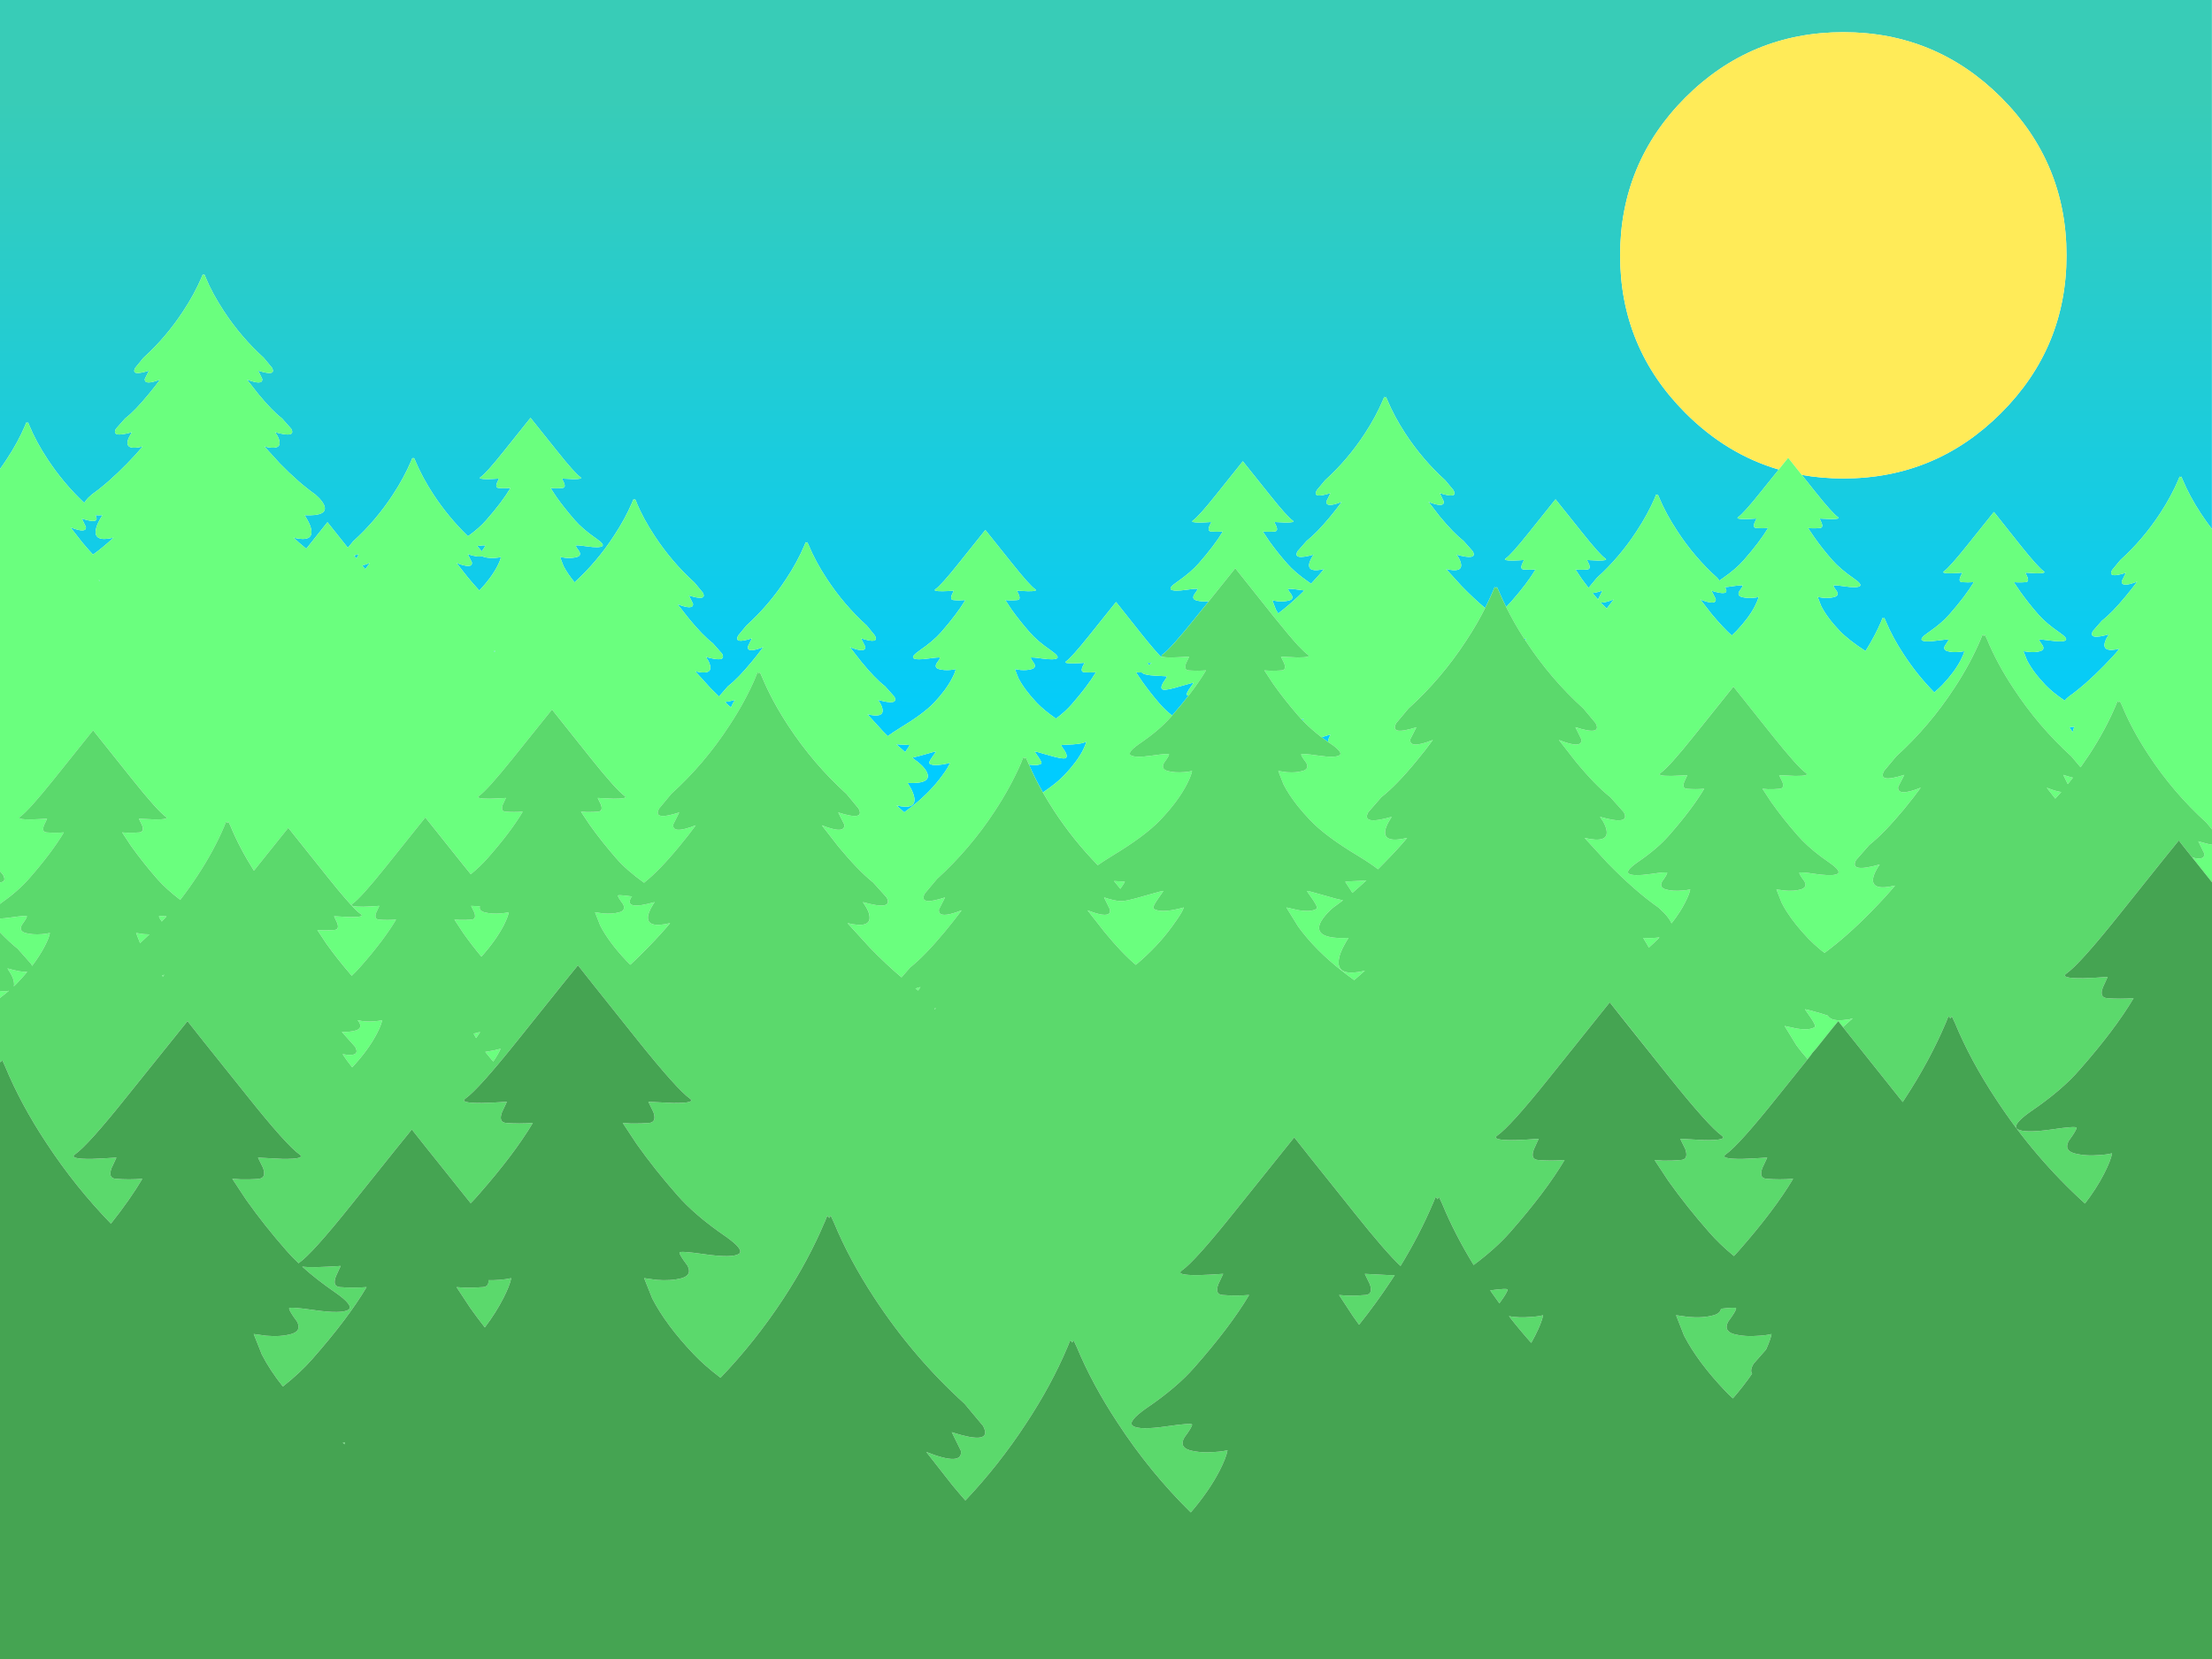 <?xml version="1.0" encoding="utf-8"?>
<!-- Generator: Adobe Illustrator 16.0.0, SVG Export Plug-In . SVG Version: 6.00 Build 0)  -->
<!DOCTYPE svg PUBLIC "-//W3C//DTD SVG 1.1//EN" "http://www.w3.org/Graphics/SVG/1.1/DTD/svg11.dtd">
<svg version="1.1" id="Selected_Items" xmlns="http://www.w3.org/2000/svg" xmlns:xlink="http://www.w3.org/1999/xlink" x="0px"
	 y="0px" width="1024px" height="768px" viewBox="0 0 1024 768" enable-background="new 0 0 1024 768" xml:space="preserve">
<g>
	<g>
		<linearGradient id="SVGID_1_" gradientUnits="userSpaceOnUse" x1="511.962" y1="46.513" x2="511.962" y2="350.788">
			<stop  offset="0" style="stop-color:#38CCB7"/>
			<stop  offset="1" style="stop-color:#00CCFF"/>
		</linearGradient>
		<path fill-rule="evenodd" clip-rule="evenodd" fill="url(#SVGID_1_)" d="M834.1,219.85c6.191,1.1,12.608,1.65,19.25,1.65
			c28.5,0,52.834-10.1,73-30.3c20.2-20.167,30.301-44.5,30.301-73c0-28.534-10.101-52.9-30.301-73.1
			c-20.166-20.133-44.5-30.2-73-30.2c-28.533,0-52.899,10.067-73.1,30.2C760.083,65.3,750,89.667,750,118.2
			c0,28.5,10.083,52.833,30.25,73c12.74,12.74,27.141,21.465,43.2,26.175c-2.01,2.492-4.71,5.851-8.101,10.075
			c-5.366,6.733-8.933,10.716-10.699,11.95c-0.9,0.633,0.25,0.934,3.449,0.9c1.601-0.033,3.283-0.117,5.051-0.25l-1,2.15
			c-0.5,1.4-0.2,2.15,0.899,2.25c1.767,0.133,3.583,0.133,5.45,0c-2.6,4.333-6.333,9.267-11.2,14.8
			c-2.399,2.767-5.717,5.617-9.95,8.55c-0.533,0.333-0.982,0.667-1.35,1l-1.05-1.3c-7.067-6.367-13.217-13.567-18.45-21.6
			c-3.5-5.3-6.316-10.5-8.45-15.6l0.05,0.05l-0.699-1.5l-0.301,0.5c-0.199-0.233-0.333-0.4-0.399-0.5l-0.601,1.5l0.051-0.05
			c-2.233,5.2-5.067,10.4-8.5,15.6c-5.268,8.1-11.4,15.3-18.4,21.6l-3.85,4.65v0.05c-1.101-1.4-2.167-2.817-3.2-4.25l-2.851-4.3
			l1.75,0.1c1.334,0.033,2.551,0,3.65-0.1s1.417-0.85,0.95-2.25l-1.05-2.15l5.1,0.25c3.2,0.033,4.35-0.267,3.45-0.9
			c-1.767-1.233-5.333-5.217-10.7-11.95c-8.133-10.167-12.267-15.333-12.4-15.5c-0.033,0.033-4.166,5.2-12.399,15.5
			c-5.367,6.733-8.95,10.717-10.75,11.95c-0.867,0.633,0.3,0.933,3.5,0.9c1.6-0.033,3.283-0.117,5.05-0.25l-1,2.15
			c-0.5,1.4-0.2,2.15,0.9,2.25c1.732,0.133,3.55,0.133,5.449,0c-2.6,4.333-6.333,9.267-11.199,14.8
			c-0.733,0.833-1.533,1.683-2.4,2.55c-1.233-2.433-2.35-4.85-3.35-7.25l-0.95-2.05l-0.4,0.65c-0.3-0.3-0.5-0.517-0.6-0.65
			l-0.9,2.15l0.05-0.1c-1.1,2.567-2.3,5.15-3.6,7.75c-3.467-2.9-7.1-6.3-10.9-10.2l-7.199-7.9c5.033,1.233,7.35,0.483,6.949-2.25
			c-0.1-0.833-0.466-1.816-1.1-2.95l-0.95-1.45c6.533,1.833,9.033,1.333,7.5-1.5l-4.25-4.8c-3.133-2.467-6.8-6.233-11-11.3
			l-5.3-6.85c5,2,7.366,1.934,7.1-0.2l-1.899-3.85c5.733,1.867,7.883,1.45,6.45-1.25l-3.851-4.65
			c-7.033-6.367-13.184-13.567-18.45-21.6c-3.466-5.3-6.267-10.517-8.399-15.65l0.05,0.05l-0.7-1.45l-0.3,0.45
			c-0.2-0.2-0.333-0.35-0.4-0.45l-0.649,1.45l0.05-0.05c-2.2,5.2-5.017,10.417-8.45,15.65c-5.267,8.067-11.399,15.267-18.399,21.6
			L609.55,227c-1.467,2.7,0.667,3.117,6.4,1.25l-1.9,3.85c-0.267,2.133,2.101,2.2,7.101,0.2c-1.434,2.034-3.2,4.317-5.301,6.85
			c-4.199,5.067-7.866,8.833-11,11.3l-4.199,4.8c-1.534,2.833,0.949,3.333,7.449,1.5c-0.267,0.4-0.566,0.883-0.899,1.45
			c-0.634,1.133-1.017,2.117-1.15,2.95c-0.366,2.733,1.95,3.483,6.95,2.25c-1.634,2-3.667,4.283-6.1,6.85
			c-0.334-0.3-0.717-0.583-1.15-0.85c-4.233-2.933-7.55-5.783-9.95-8.55c-3.033-3.434-5.816-6.934-8.35-10.5l-2.851-4.3l1.75,0.1
			c1.367,0.033,2.601,0,3.7-0.1c1.101-0.1,1.4-0.85,0.9-2.25l-1.05-2.15l5.1,0.25c3.2,0.033,4.35-0.267,3.45-0.9
			c-1.767-1.233-5.334-5.217-10.7-11.95c-8.1-10.167-12.233-15.333-12.4-15.5c-0.033,0.034-4.166,5.2-12.399,15.5
			c-5.367,6.733-8.95,10.717-10.75,11.95c-0.867,0.633,0.3,0.933,3.5,0.9c1.6-0.033,3.283-0.117,5.05-0.25l-1,2.15
			c-0.5,1.4-0.2,2.15,0.9,2.25c1.733,0.133,3.55,0.133,5.449,0c-2.6,4.333-6.333,9.267-11.199,14.8
			c-2.434,2.767-5.767,5.617-10,8.55c-2.634,1.8-3.551,2.983-2.75,3.55c0.866,0.6,3.183,0.633,6.949,0.1
			c3.5-0.5,5.25-0.617,5.25-0.35c0,0.367-0.533,1.25-1.6,2.65c-0.7,1.333-0.333,2.2,1.1,2.6c1.534,0.433,3.301,0.566,5.301,0.4
			c0.133,0,0.283,0,0.449,0c-1.8,2.167-3.767,4.6-5.899,7.3c-7.8,9.767-13,15.567-15.601,17.4c-0.533,0.4-0.55,0.7-0.05,0.9
			c-0.2,0.066-0.366,0.15-0.5,0.25c-2-2.034-4.85-5.35-8.55-9.95c-8.1-10.167-12.217-15.35-12.35-15.55
			c-0.034,0.033-4.184,5.216-12.45,15.55c-5.367,6.7-8.934,10.683-10.7,11.95c-0.9,0.633,0.25,0.933,3.45,0.9
			c1.6-0.033,3.3-0.117,5.1-0.25l-1.05,2.1c-0.5,1.433-0.184,2.183,0.95,2.25c1.733,0.133,3.533,0.133,5.4,0
			c-2.6,4.333-6.333,9.283-11.2,14.85c-1.867,2.167-4.3,4.383-7.3,6.65c-3.767-2.633-6.717-5.067-8.85-7.3
			c-3.8-4-6.65-7.816-8.55-11.45l-1.65-4.2l2.6,0.4c1.967,0.167,3.7,0.033,5.2-0.4c1.466-0.433,1.85-1.3,1.15-2.6
			c-1.066-1.433-1.6-2.316-1.6-2.65c0-0.267,1.733-0.15,5.2,0.35c3.767,0.533,6.1,0.5,7-0.1c0.767-0.567-0.167-1.767-2.8-3.6
			c-4.233-2.9-7.55-5.733-9.95-8.5c-3.034-3.467-5.817-6.967-8.35-10.5l-2.85-4.35l1.75,0.1c1.367,0.033,2.6,0,3.7-0.1
			c1.1-0.066,1.4-0.816,0.9-2.25l-1-2.1l5.05,0.25c3.2,0.033,4.35-0.267,3.45-0.9c-1.767-1.233-5.333-5.216-10.7-11.95
			c-8.1-10.167-12.233-15.333-12.4-15.5c-0.033,0.033-4.167,5.2-12.4,15.5c-5.367,6.733-8.95,10.717-10.75,11.95
			c-0.867,0.633,0.3,0.934,3.5,0.9c1.6-0.034,3.283-0.117,5.05-0.25l-1,2.1c-0.5,1.434-0.2,2.184,0.9,2.25
			c1.733,0.167,3.55,0.167,5.45,0c-2.6,4.333-6.333,9.284-11.2,14.85c-2.434,2.767-5.767,5.6-10,8.5
			c-2.634,1.833-3.55,3.033-2.75,3.6c0.866,0.6,3.2,0.633,7,0.1c3.466-0.5,5.2-0.617,5.2-0.35c0,0.333-0.533,1.217-1.6,2.65
			c-0.7,1.3-0.333,2.167,1.1,2.6c1.534,0.433,3.3,0.567,5.3,0.4c1-0.066,1.833-0.2,2.5-0.4c-0.167,1-0.717,2.4-1.65,4.2
			c-1.866,3.633-4.683,7.45-8.45,11.45c-3.3,3.4-8.45,7.217-15.45,11.45c-2.667,1.633-4.633,2.95-5.9,3.95
			c-0.767-0.733-1.517-1.483-2.25-2.25l-7.2-7.9c5.067,1.233,7.4,0.5,7-2.2c-0.1-0.867-0.483-1.867-1.15-3l-0.95-1.45
			c6.533,1.833,9.05,1.333,7.55-1.5l-4.3-4.8c-3.134-2.434-6.784-6.2-10.95-11.3l-5.35-6.85c5,2,7.383,1.934,7.15-0.2l-1.95-3.85
			c5.733,1.867,7.883,1.45,6.45-1.25l-3.8-4.65c-7.033-6.367-13.184-13.567-18.45-21.6c-3.5-5.3-6.316-10.517-8.45-15.65l-0.65-1.4
			l-0.3,0.45c-0.167-0.2-0.3-0.35-0.4-0.45l-0.6,1.5l0.05-0.1c-2.2,5.2-5.034,10.417-8.5,15.65c-5.267,8.067-11.4,15.267-18.4,21.6
			l-3.85,4.65c-1.434,2.7,0.7,3.117,6.4,1.25l-1.9,3.85c-0.267,2.133,2.116,2.2,7.15,0.2c-1.467,2.034-3.25,4.317-5.35,6.85
			c-4.2,5.1-7.867,8.867-11,11.3l-4.15,4.75c-1.267-1.2-2.55-2.467-3.85-3.8l-7.2-7.9c5.067,1.233,7.4,0.5,7-2.2
			c-0.1-0.867-0.466-1.867-1.1-3l-0.95-1.45c6.533,1.867,9.033,1.367,7.5-1.5l-4.25-4.8c-3.133-2.433-6.8-6.2-11-11.3l-5.35-6.8
			c5.034,1.966,7.417,1.883,7.15-0.25l-1.9-3.8c5.733,1.833,7.883,1.4,6.45-1.3l-3.85-4.65c-7.033-6.367-13.184-13.567-18.45-21.6
			c-3.5-5.3-6.316-10.5-8.45-15.6l0.1,0.05l-0.7-1.5l-0.35,0.45c-0.167-0.2-0.283-0.35-0.35-0.45l-0.65,1.5l0.05-0.05
			c-2.2,5.167-5.034,10.367-8.5,15.6c-5.2,8-11.267,15.167-18.2,21.5c-2.133-2.6-3.833-5.1-5.1-7.5l-1.65-4.25l2.6,0.4
			c1.966,0.167,3.7,0.033,5.2-0.4c1.467-0.4,1.833-1.267,1.1-2.6c-1.066-1.433-1.6-2.317-1.6-2.65c0-0.267,1.75-0.15,5.25,0.35
			c3.767,0.533,6.1,0.5,7-0.1c0.767-0.567-0.167-1.75-2.8-3.55c-4.233-2.933-7.55-5.783-9.95-8.55
			c-3.033-3.467-5.816-6.967-8.35-10.5l-2.85-4.35l1.75,0.15c1.367,0.034,2.6-0.017,3.7-0.15c1.1-0.066,1.4-0.8,0.9-2.2l-1.05-2.15
			l5.1,0.25c3.2,0.034,4.35-0.267,3.45-0.9c-1.767-1.233-5.333-5.217-10.7-11.95c-8.1-10.167-12.233-15.333-12.4-15.5
			c-0.034,0.033-4.167,5.2-12.4,15.5c-5.367,6.733-8.95,10.716-10.75,11.95c-0.867,0.633,0.3,0.934,3.5,0.9
			c1.6-0.033,3.283-0.117,5.05-0.25l-1,2.15c-0.5,1.4-0.2,2.133,0.9,2.2c1.733,0.167,3.55,0.167,5.45,0
			c-2.6,4.367-6.333,9.317-11.2,14.85c-2.133,2.467-4.966,4.967-8.5,7.5c-6-5.8-11.316-12.217-15.95-19.25
			c-3.467-5.3-6.267-10.5-8.4-15.6l0.05,0.05l-0.7-1.5l-0.35,0.5c-0.167-0.233-0.283-0.4-0.35-0.5l-0.65,1.5l0.05-0.05
			c-2.2,5.167-5.017,10.367-8.45,15.6c-5.267,8.067-11.4,15.267-18.4,21.6l-2.45,3c-6.2-7.767-9.35-11.717-9.45-11.85
			c-0.033,0.033-3.3,4.133-9.8,12.3c-1.9-1.533-3.883-3.25-5.95-5.15c6.267,1.5,9,0.217,8.2-3.85c-0.233-1.267-0.816-2.733-1.75-4.4
			l-1.25-2.15c7.333,0.333,10.35-1.183,9.05-4.55c-0.4-1-1.217-2.15-2.45-3.45l-1.7-1.6c-5.067-3.566-10.517-8.333-16.35-14.3
			l-7.2-7.9c5.067,1.233,7.4,0.5,7-2.2c-0.1-0.867-0.467-1.867-1.1-3l-1-1.45c6.567,1.867,9.083,1.367,7.55-1.5l-4.25-4.8
			c-3.133-2.433-6.8-6.2-11-11.3l-5.35-6.8c5.033,1.967,7.417,1.883,7.15-0.25l-1.9-3.85c5.7,1.867,7.85,1.45,6.45-1.25l-3.85-4.65
			c-7.033-6.367-13.184-13.566-18.45-21.6c-3.5-5.3-6.316-10.5-8.45-15.6l0.05,0.05L94.6,127l-0.35,0.45
			c-0.167-0.2-0.283-0.35-0.35-0.45l-0.65,1.5l0.05-0.05c-2.2,5.167-5.033,10.367-8.5,15.6c-5.267,8.067-11.4,15.267-18.4,21.6
			l-3.8,4.65c-1.467,2.7,0.667,3.117,6.4,1.25l-1.95,3.85c-0.233,2.133,2.15,2.217,7.15,0.25c-1.467,2-3.25,4.267-5.35,6.8
			c-4.167,5.1-7.817,8.867-10.95,11.3l-4.25,4.8c-1.5,2.867,1,3.367,7.5,1.5c-0.3,0.4-0.6,0.883-0.9,1.45
			c-0.667,1.133-1.067,2.133-1.2,3c-0.367,2.7,1.967,3.433,7,2.2c-1.9,2.3-4.3,4.933-7.2,7.9c-5.833,5.967-11.267,10.733-16.3,14.3
			c-0.533,0.434-1.117,0.967-1.75,1.6c-0.767,0.833-1.367,1.6-1.8,2.3c-6.433-6.033-12.1-12.783-17-20.25
			c-3.5-5.3-6.317-10.517-8.45-15.65l0.05,0.05l-0.65-1.5l-0.35,0.5c-0.167-0.2-0.283-0.367-0.35-0.5l-0.65,1.5l0.05-0.05
			c-2.2,5.2-5.033,10.417-8.5,15.65c-1.033,1.583-2.1,3.133-3.2,4.65V0h1024c0.004,80.987,0.004,161.97,0,242.95
			c0.001,0.16,0.001,0.318,0,0.475c0.001,0.121,0.001,0.246,0,0.375l0.024,1.1l-0.024-0.025c-1.795-2.327-3.512-4.735-5.15-7.225
			c-3.467-5.3-6.267-10.5-8.399-15.6l0.05,0.05l-0.7-1.5l-0.3,0.45c-0.2-0.2-0.333-0.35-0.4-0.45l-0.649,1.5l0.05-0.05
			c-2.2,5.167-5.017,10.367-8.45,15.6c-5.267,8.067-11.4,15.267-18.4,21.6l-3.85,4.65c-1.467,2.7,0.667,3.117,6.4,1.25l-1.9,3.85
			c-0.267,2.133,2.117,2.217,7.15,0.25c-1.467,2-3.25,4.267-5.351,6.8c-4.2,5.1-7.866,8.867-11,11.3l-4.2,4.8
			c-1.533,2.867,0.95,3.367,7.45,1.5c-0.267,0.4-0.566,0.883-0.899,1.45c-0.634,1.133-1.018,2.133-1.15,3
			c-0.367,2.7,1.95,3.433,6.95,2.2c-1.867,2.3-4.267,4.934-7.2,7.9c-5.833,5.966-11.267,10.733-16.3,14.3
			c-0.533,0.433-1.101,0.967-1.7,1.6c-0.066,0.066-0.133,0.15-0.2,0.25c-3.833-2.6-6.816-5.033-8.95-7.3
			c-3.8-3.966-6.633-7.767-8.5-11.4l-1.649-4.2l2.55,0.35c2,0.2,3.733,0.083,5.2-0.35c1.467-0.434,1.85-1.3,1.149-2.6
			c-1.066-1.434-1.6-2.333-1.6-2.7c0-0.233,1.733-0.1,5.2,0.4c3.767,0.534,6.1,0.5,7-0.1c0.8-0.6-0.117-1.8-2.75-3.6
			c-4.233-2.9-7.567-5.75-10-8.55c-3-3.433-5.767-6.933-8.3-10.5l-2.9-4.3l1.75,0.1c1.367,0.033,2.6,0,3.7-0.1
			c1.1-0.067,1.399-0.817,0.899-2.25l-1-2.15l5.051,0.3c3.199,0.033,4.366-0.267,3.5-0.9c-1.801-1.267-5.384-5.25-10.75-11.95
			C927.3,242.383,923.184,237.2,923.05,237c-0.033,0.033-4.183,5.217-12.45,15.55c-5.366,6.7-8.933,10.684-10.699,11.95
			c-0.9,0.633,0.25,0.933,3.449,0.9c1.601-0.033,3.283-0.133,5.051-0.3l-1,2.15c-0.5,1.433-0.2,2.183,0.899,2.25
			c1.767,0.133,3.583,0.133,5.45,0c-2.6,4.333-6.333,9.267-11.2,14.8c-2.399,2.8-5.717,5.65-9.95,8.55c-2.633,1.8-3.566,3-2.8,3.6
			c0.9,0.6,3.233,0.633,7,0.1c3.467-0.5,5.2-0.633,5.2-0.4c0,0.367-0.533,1.267-1.6,2.7c-0.7,1.3-0.317,2.167,1.149,2.6
			c1.533,0.433,3.283,0.55,5.25,0.35c1-0.066,1.851-0.183,2.55-0.35c-0.199,1-0.767,2.4-1.699,4.2
			c-1.867,3.633-4.684,7.434-8.45,11.4c-1.067,1.1-2.317,2.267-3.75,3.5c-5.267-5.333-9.967-11.167-14.101-17.5
			c-3.5-5.3-6.316-10.517-8.449-15.65l0.05,0.05l-0.7-1.5l-0.3,0.5c-0.2-0.2-0.333-0.367-0.4-0.5l-0.6,1.5l0.05-0.05
			c-1.967,4.633-4.434,9.3-7.4,14c-5.3-3.433-9.3-6.566-12-9.4c-3.8-3.967-6.633-7.767-8.5-11.4l-1.649-4.25l2.55,0.4
			c2,0.167,3.733,0.033,5.2-0.4c1.467-0.4,1.85-1.267,1.149-2.6c-1.066-1.4-1.6-2.283-1.6-2.65c0-0.267,1.733-0.15,5.2,0.35
			c3.767,0.533,6.1,0.5,7-0.1c0.8-0.567-0.117-1.75-2.75-3.55c-4.233-2.933-7.567-5.783-10-8.55c-3.033-3.433-5.8-6.933-8.3-10.5
			l-2.9-4.3l1.75,0.1c1.367,0.034,2.6,0,3.7-0.1c1.1-0.1,1.399-0.85,0.899-2.25l-1-2.15l5.051,0.25
			c3.199,0.034,4.35-0.267,3.449-0.9c-1.767-1.233-5.333-5.217-10.699-11.95C837.799,224.499,835.782,221.966,834.1,219.85z
			 M706.2,296.55c-0.2-0.3-0.384-0.566-0.55-0.8c0.3-0.033,0.55-0.1,0.75-0.2C706.367,295.85,706.3,296.183,706.2,296.55z
			 M958,336.65c-0.033-0.033,0.717-0.1,2.25-0.2c-0.3,0.8-0.533,1.533-0.7,2.2c-0.033,0.133-0.05,0.25-0.05,0.35
			C958.633,337.6,958.133,336.817,958,336.65z M39.75,243.9l-1.9-3.85c5.7,1.867,7.85,1.434,6.45-1.3l-0.25-0.25
			c1,0.067,2.133,0.067,3.4,0c-0.4,0.567-0.833,1.283-1.3,2.15c-0.933,1.667-1.517,3.133-1.75,4.4c-0.8,4.067,1.934,5.35,8.2,3.85
			c-3.4,3.133-6.583,5.75-9.55,7.85c-1.6-1.7-3.3-3.633-5.1-5.8l-5.35-6.85C37.633,246.1,40.017,246.033,39.75,243.9z M46.25,268.7
			c-0.067,0.1-0.133,0.216-0.2,0.35l-0.4-0.5C45.85,268.617,46.05,268.667,46.25,268.7z M542.6,331.25
			c-2.199-1.767-4.05-3.5-5.55-5.2c-3-3.466-5.767-6.983-8.3-10.55l-2.9-4.3l1.801,0.1c0.3,0,0.6,0,0.899,0
			c0.634,0.8,2.733,1.3,6.3,1.5c3.7,0.167,5.517,0.284,5.45,0.35c-0.066,0.233-0.717,1.25-1.95,3.05
			c-0.966,1.8-0.916,2.816,0.15,3.05c1,0.267,3.733-0.283,8.2-1.65c4.033-1.167,5.983-1.667,5.85-1.5
			c-0.833,1.133-1.517,2.117-2.05,2.95c-1.033,1.567-1.384,2.45-1.05,2.65c0.2,0.133,0.45,0.267,0.75,0.4
			C547.934,325,545.4,328.05,542.6,331.25z M614.7,343.4c-1-0.733-1.967-1.433-2.9-2.1c1.267-0.367,2.65-0.8,4.15-1.3l-0.851,1.9
			C614.934,342.433,614.8,342.933,614.7,343.4z M603.05,333.55c-0.166-0.167-0.35-0.35-0.55-0.55c0.366-0.133,0.733-0.25,1.1-0.35
			L603.05,333.55z M482.8,366.85c-0.015-0.035-0.031-0.068-0.05-0.1c-2.467-4.3-4.6-8.567-6.4-12.8
			c2.767,0.433,4.667,0.283,5.7-0.45c0.3-0.233-0.066-1.117-1.1-2.65c-1.167-1.7-1.833-2.684-2-2.95c-0.1-0.167,1.833,0.333,5.8,1.5
			c4.467,1.333,7.2,1.883,8.2,1.65c1.066-0.267,1.133-1.283,0.2-3.05c-1.233-1.8-1.9-2.817-2-3.05c-0.033-0.067,1.8-0.184,5.5-0.35
			c3.467-0.233,5.567-0.717,6.3-1.45c-0.2,1-0.75,2.4-1.65,4.2c-1.9,3.633-4.733,7.433-8.5,11.4
			C490.434,361.25,487.1,363.95,482.8,366.85z M472.7,353.15c-0.034,0.1-0.067,0.184-0.1,0.25l-0.15-0.3L472.7,353.15z
			 M231.9,257.85c-0.167,1-0.716,2.417-1.65,4.25c-1.833,3.566-4.617,7.333-8.35,11.3c-1.633-1.767-3.383-3.767-5.25-6l-5.35-6.8
			c5.034,1.967,7.417,1.883,7.15-0.25l-1.9-3.8c3.567,1.133,5.75,1.4,6.55,0.8c0.233,0.2,0.566,0.367,1,0.5
			c1.533,0.433,3.3,0.566,5.3,0.4C230.4,258.183,231.233,258.05,231.9,257.85z M163.95,257.3c-0.034-0.033-0.05-0.083-0.05-0.15
			c0.633-0.167,1.35-0.367,2.15-0.6l-1,2.05C164.683,258.167,164.317,257.733,163.95,257.3z M169.1,263.5
			c-0.467-0.567-0.95-1.133-1.45-1.7c1-0.233,2.2-0.633,3.6-1.2C170.583,261.5,169.867,262.467,169.1,263.5z M220.9,252.75
			c2.467-0.333,3.7-0.383,3.7-0.15c0,0.333-0.534,1.217-1.6,2.65L220.9,252.75z M228.95,301.9c-0.134-0.167-0.267-0.316-0.4-0.45
			c0.233-0.067,0.483-0.133,0.75-0.2C229.2,301.45,229.083,301.667,228.95,301.9z M741.8,273.45l-1.899,3.85c0,0.133,0,0.267,0,0.4
			c-0.934-1.067-1.834-2.117-2.7-3.15C738.333,274.45,739.867,274.083,741.8,273.45z M740.9,278.9c1.1,0.233,3.149-0.233,6.149-1.4
			c-0.967,1.3-2.05,2.717-3.25,4.25C742.733,280.75,741.767,279.8,740.9,278.9z M787.1,277.5c5,2,7.384,1.933,7.15-0.2l-1.95-3.85
			c5.733,1.833,7.884,1.4,6.45-1.3l-0.25-0.35c0.867-0.033,1.883-0.15,3.05-0.35c3.467-0.5,5.2-0.617,5.2-0.35
			c0,0.367-0.533,1.25-1.6,2.65c-0.7,1.333-0.317,2.2,1.149,2.6c1.533,0.433,3.283,0.566,5.25,0.4c1-0.067,1.851-0.2,2.55-0.4
			c-0.199,1-0.767,2.417-1.699,4.25c-1.867,3.633-4.684,7.433-8.45,11.4c-0.667,0.7-1.417,1.433-2.25,2.2
			c-2.733-2.434-5.833-5.733-9.3-9.9L787.1,277.5z M335.6,325c1.2-0.133,2.767-0.467,4.7-1c-0.3,0.4-0.616,0.883-0.95,1.45
			c-0.4,0.733-0.717,1.417-0.95,2.05C337.467,326.733,336.533,325.9,335.6,325z M415.65,344.6c3.7,0.167,5.534,0.283,5.5,0.35
			c-0.1,0.233-0.767,1.25-2,3.05c-0.033,0.067-0.066,0.133-0.1,0.2c-1.366-1.167-2.75-2.383-4.15-3.65
			C415.133,344.583,415.383,344.6,415.65,344.6z M422.3,350.75c1.3-0.267,3.05-0.717,5.25-1.35c4-1.167,5.934-1.667,5.8-1.5
			c-0.833,1.133-1.517,2.117-2.05,2.95c-1.033,1.533-1.383,2.417-1.05,2.65c1.033,0.733,2.95,0.883,5.75,0.45
			c1.4-0.2,2.684-0.483,3.85-0.85c-0.667,1.6-1.934,3.65-3.8,6.15c-3.633,4.967-8.25,9.667-13.85,14.1c-1.1,0.833-2.3,1.733-3.6,2.7
			c-1.167-1-2.367-2.066-3.6-3.2c6.267,1.5,9,0.217,8.2-3.85c-0.233-1.267-0.817-2.733-1.75-4.4l-1.3-2.15
			c7.367,0.333,10.4-1.184,9.1-4.55c-0.4-1.033-1.217-2.183-2.45-3.45l-1.75-1.6C424.15,352.217,423.233,351.517,422.3,350.75z
			 M591.7,284c-0.367-0.6-0.717-1.2-1.05-1.8l-1.65-4.25l2.6,0.4c1.967,0.167,3.7,0.033,5.2-0.4c1.467-0.4,1.834-1.267,1.101-2.6
			c-1.067-1.4-1.601-2.283-1.601-2.65c0-0.267,1.75-0.15,5.25,0.35c0.834,0.133,1.601,0.233,2.3,0.3
			C599.583,277.583,595.533,281.133,591.7,284z M533.2,306.95c-0.533,0.333-1.017,0.65-1.45,0.95l-0.55-1.05L533.2,306.95z"/>
		<path fill-rule="evenodd" clip-rule="evenodd" fill="#FFEB58" d="M823.45,217.375c-16.06-4.71-30.46-13.435-43.2-26.175
			c-20.167-20.167-30.25-44.5-30.25-73c0-28.534,10.083-52.9,30.25-73.1c20.2-20.133,44.566-30.2,73.1-30.2
			c28.5,0,52.834,10.067,73,30.2c20.2,20.2,30.301,44.566,30.301,73.1c0,28.5-10.101,52.833-30.301,73
			c-20.166,20.2-44.5,30.3-73,30.3c-6.642,0-13.059-0.55-19.25-1.65c-4.105-5.148-6.205-7.782-6.3-7.9
			C827.78,211.97,826.33,213.778,823.45,217.375z"/>
		<path fill-rule="evenodd" clip-rule="evenodd" fill="#6AFF7E" d="M1023.975,244.9c0.027,0.037,0.053,0.07,0.075,0.1v139l-0.1-0.1
			l-2.5-3.05c-10.267-9.267-19.233-19.767-26.9-31.5c-5.1-7.733-9.183-15.333-12.25-22.8l-1-2.05l-0.399,0.65
			c-0.301-0.3-0.5-0.517-0.601-0.65l-0.899,2.15l0.05-0.1c-3.2,7.567-7.3,15.167-12.3,22.8c-1.301,1.967-2.634,3.917-4,5.85
			l-4.25-5.05c-10.233-9.3-19.184-19.816-26.851-31.55c-5.1-7.7-9.183-15.283-12.25-22.75l-1-2.1l-0.399,0.7
			c-0.301-0.333-0.5-0.567-0.601-0.7l-0.899,2.2l0.05-0.1c-3.2,7.566-7.3,15.15-12.3,22.75c-7.7,11.767-16.65,22.283-26.851,31.55
			l-5.6,6.7c-2.134,3.933,0.983,4.55,9.35,1.85l-2.85,5.6c-0.333,3.133,3.149,3.25,10.45,0.35c-2.134,2.934-4.717,6.25-7.75,9.95
			c-6.134,7.4-11.467,12.9-16,16.5l-6.15,7c-2.233,4.101,1.4,4.801,10.9,2.101c-0.434,0.6-0.884,1.316-1.351,2.149
			c-0.933,1.634-1.5,3.067-1.7,4.301c-0.533,3.966,2.851,5.066,10.15,3.3c-2.733,3.333-6.233,7.166-10.5,11.5
			c-0.167,0.2-0.35,0.399-0.55,0.6c-7.667,7.8-14.851,14.15-21.55,19.05c-0.567-0.399-1.101-0.8-1.601-1.199
			c-2.3-1.9-4.267-3.7-5.899-5.4c-4.101-4.3-7.434-8.45-10-12.45c-0.9-1.399-1.7-2.8-2.4-4.2l-2.4-6.1l3.75,0.5
			c2.867,0.267,5.384,0.1,7.551-0.5c2.133-0.667,2.683-1.934,1.649-3.8c-1.566-2.101-2.35-3.4-2.35-3.9
			c0-0.399,2.55-0.217,7.649,0.55c0.834,0.101,1.65,0.2,2.45,0.301c4.033,0.433,6.601,0.283,7.7-0.45
			c1.133-0.834-0.217-2.584-4.05-5.25c-1.267-0.9-2.483-1.767-3.65-2.601c-4.467-3.366-8.083-6.649-10.85-9.85
			c-4.4-5-8.45-10.1-12.15-15.3l-4.149-6.3l2.55,0.2c1.967,0.033,3.75-0.033,5.35-0.2c1.601-0.1,2.033-1.183,1.3-3.25l-1.5-3.05
			l7.45,0.35c4.634,0.033,6.3-0.417,5-1.35c-2.566-1.8-7.75-7.583-15.55-17.35c-11.867-14.833-17.883-22.383-18.05-22.65
			c-0.067,0.033-6.117,7.583-18.15,22.65c-7.8,9.767-13,15.55-15.6,17.35c-1.3,0.933,0.383,1.383,5.05,1.35
			c2.3-0.067,4.75-0.184,7.35-0.35l-1.399,3.05c-0.767,2.067-0.351,3.15,1.25,3.25c2.566,0.233,5.217,0.233,7.95,0
			c-3.768,6.333-9.2,13.533-16.301,21.6c-3.533,4.066-8.399,8.217-14.6,12.45c-3.8,2.666-5.133,4.416-4,5.25
			c1.3,0.866,4.7,0.916,10.2,0.149c5.066-0.767,7.6-0.949,7.6-0.55c0,0.5-0.767,1.8-2.3,3.9c-1.066,1.866-0.533,3.133,1.6,3.8
			c2.233,0.6,4.783,0.767,7.65,0.5c1.467-0.1,2.7-0.267,3.7-0.5c-0.233,1.434-1.033,3.467-2.4,6.1c-0.7,1.4-1.5,2.801-2.399,4.2
			c-1.134,1.767-2.417,3.566-3.851,5.4c-0.6-1.467-1.767-3.101-3.5-4.9l-2.45-2.35c-7.366-5.167-15.3-12.117-23.8-20.851
			l-10.5-11.449c7.367,1.733,10.767,0.633,10.2-3.301c-0.167-1.266-0.717-2.716-1.65-4.35l-1.399-2.1c9.533,2.7,13.2,1.983,11-2.15
			l-6.25-7c-4.567-3.567-9.9-9.05-16-16.45l-7.8-10c7.333,2.934,10.8,2.833,10.399-0.3l-2.75-5.6c8.333,2.7,11.45,2.067,9.351-1.9
			l-5.601-6.7c-10.233-9.267-19.183-19.767-26.85-31.5c0.1-0.367,0.167-0.7,0.2-1c-0.2,0.1-0.45,0.167-0.75,0.2
			c-3.233-5-6.033-9.917-8.4-14.75c0.867-0.867,1.667-1.717,2.4-2.55c4.866-5.534,8.6-10.467,11.199-14.8
			c-1.899,0.133-3.717,0.133-5.449,0c-1.101-0.1-1.4-0.85-0.9-2.25l1-2.15c-1.767,0.133-3.45,0.217-5.05,0.25
			c-3.2,0.033-4.367-0.267-3.5-0.9c1.8-1.233,5.383-5.217,10.75-11.95c8.233-10.3,12.366-15.467,12.399-15.5
			c0.134,0.167,4.268,5.333,12.4,15.5c5.367,6.733,8.934,10.717,10.7,11.95c0.899,0.633-0.25,0.933-3.45,0.9l-5.1-0.25l1.05,2.15
			c0.467,1.4,0.149,2.15-0.95,2.25s-2.316,0.133-3.65,0.1l-1.75-0.1l2.851,4.3c1.033,1.433,2.1,2.85,3.2,4.25v-0.05l3.85-4.65
			c7-6.3,13.133-13.5,18.4-21.6c3.433-5.2,6.267-10.4,8.5-15.6l-0.051,0.05l0.601-1.5c0.066,0.1,0.2,0.267,0.399,0.5l0.301-0.5
			l0.699,1.5l-0.05-0.05c2.134,5.1,4.95,10.3,8.45,15.6c5.233,8.033,11.383,15.233,18.45,21.6l1.05,1.3
			c0.367-0.333,0.816-0.667,1.35-1c4.233-2.933,7.551-5.783,9.95-8.55c4.867-5.533,8.601-10.467,11.2-14.8
			c-1.867,0.133-3.684,0.133-5.45,0c-1.1-0.1-1.399-0.85-0.899-2.25l1-2.15c-1.768,0.133-3.45,0.217-5.051,0.25
			c-3.199,0.034-4.35-0.267-3.449-0.9c1.767-1.233,5.333-5.217,10.699-11.95c3.391-4.225,6.091-7.583,8.101-10.075
			c2.88-3.597,4.33-5.405,4.35-5.425c0.095,0.118,2.194,2.751,6.3,7.9c1.683,2.116,3.699,4.649,6.051,7.6
			c5.366,6.733,8.933,10.716,10.699,11.95c0.9,0.633-0.25,0.934-3.449,0.9l-5.051-0.25l1,2.15c0.5,1.4,0.2,2.15-0.899,2.25
			c-1.101,0.1-2.333,0.133-3.7,0.1l-1.75-0.1l2.9,4.3c2.5,3.567,5.267,7.067,8.3,10.5c2.433,2.767,5.767,5.617,10,8.55
			c2.633,1.8,3.55,2.983,2.75,3.55c-0.9,0.6-3.233,0.633-7,0.1c-3.467-0.5-5.2-0.617-5.2-0.35c0,0.367,0.533,1.25,1.6,2.65
			c0.7,1.333,0.317,2.2-1.149,2.6c-1.467,0.433-3.2,0.566-5.2,0.4l-2.55-0.4l1.649,4.25c1.867,3.633,4.7,7.433,8.5,11.4
			c2.7,2.833,6.7,5.967,12,9.4c2.967-4.7,5.434-9.367,7.4-14l-0.05,0.05l0.6-1.5c0.067,0.133,0.2,0.3,0.4,0.5l0.3-0.5l0.7,1.5
			l-0.05-0.05c2.133,5.133,4.949,10.35,8.449,15.65c4.134,6.333,8.834,12.167,14.101,17.5c1.433-1.233,2.683-2.4,3.75-3.5
			c3.767-3.966,6.583-7.767,8.45-11.4c0.933-1.8,1.5-3.2,1.699-4.2c-0.699,0.167-1.55,0.283-2.55,0.35
			c-1.967,0.2-3.717,0.083-5.25-0.35c-1.467-0.434-1.85-1.3-1.149-2.6c1.066-1.434,1.6-2.333,1.6-2.7c0-0.233-1.733-0.1-5.2,0.4
			c-3.767,0.534-6.1,0.5-7-0.1c-0.767-0.6,0.167-1.8,2.8-3.6c4.233-2.9,7.551-5.75,9.95-8.55c4.867-5.533,8.601-10.466,11.2-14.8
			c-1.867,0.133-3.684,0.133-5.45,0c-1.1-0.067-1.399-0.817-0.899-2.25l1-2.15c-1.768,0.167-3.45,0.267-5.051,0.3
			c-3.199,0.033-4.35-0.267-3.449-0.9c1.767-1.267,5.333-5.25,10.699-11.95c8.268-10.333,12.417-15.517,12.45-15.55
			c0.134,0.2,4.25,5.383,12.351,15.55c5.366,6.7,8.949,10.684,10.75,11.95c0.866,0.633-0.301,0.933-3.5,0.9l-5.051-0.3l1,2.15
			c0.5,1.433,0.2,2.183-0.899,2.25c-1.101,0.1-2.333,0.133-3.7,0.1l-1.75-0.1l2.9,4.3c2.533,3.567,5.3,7.067,8.3,10.5
			c2.433,2.8,5.767,5.65,10,8.55c2.633,1.8,3.55,3,2.75,3.6c-0.9,0.6-3.233,0.633-7,0.1c-3.467-0.5-5.2-0.633-5.2-0.4
			c0,0.367,0.533,1.267,1.6,2.7c0.7,1.3,0.317,2.167-1.149,2.6c-1.467,0.433-3.2,0.55-5.2,0.35l-2.55-0.35l1.649,4.2
			c1.867,3.633,4.7,7.434,8.5,11.4c2.134,2.267,5.117,4.7,8.95,7.3c0.067-0.1,0.134-0.184,0.2-0.25c0.6-0.633,1.167-1.167,1.7-1.6
			c5.033-3.567,10.467-8.333,16.3-14.3c2.934-2.967,5.333-5.6,7.2-7.9c-5,1.233-7.317,0.5-6.95-2.2c0.133-0.867,0.517-1.867,1.15-3
			c0.333-0.567,0.633-1.05,0.899-1.45c-6.5,1.867-8.983,1.367-7.45-1.5l4.2-4.8c3.134-2.434,6.8-6.2,11-11.3
			c2.101-2.533,3.884-4.8,5.351-6.8c-5.033,1.967-7.417,1.883-7.15-0.25l1.9-3.85c-5.733,1.867-7.867,1.45-6.4-1.25l3.85-4.65
			c7-6.333,13.134-13.533,18.4-21.6c3.434-5.233,6.25-10.433,8.45-15.6l-0.05,0.05l0.649-1.5c0.067,0.1,0.2,0.25,0.4,0.45l0.3-0.45
			l0.7,1.5l-0.05-0.05c2.133,5.1,4.933,10.3,8.399,15.6c1.639,2.49,3.355,4.898,5.15,7.225L1023.975,244.9z M958,336.65
			c0.133,0.167,0.633,0.95,1.5,2.35c0-0.1,0.017-0.217,0.05-0.35c0.167-0.667,0.4-1.4,0.7-2.2
			C958.717,336.55,957.967,336.617,958,336.65z M955.15,358.7c1.699,0.566,3.183,1,4.449,1.3c-0.767,1-1.55,2-2.35,3L955.15,358.7z
			 M1024.05,391.05v17.45c-0.016-0.021-0.032-0.037-0.05-0.05c-0.017-0.021-0.033-0.046-0.05-0.075
			c-3.655-4.61-6.671-8.401-9.05-11.375c3.967,1,5.8,0.35,5.5-1.95l-2.75-5.6c2.609,0.815,4.709,1.349,6.3,1.6H1024.05z
			 M853.15,475.45c-1.367-1.733-2.084-2.65-2.15-2.75c-0.1,0.033-3.55,4.316-10.35,12.85c-0.067,0.066-0.117,0.117-0.15,0.15
			c-1.066,1.133-1.934,2.217-2.6,3.25c-0.334,0.434-0.684,0.883-1.051,1.35c-1.899-2.1-3.649-4.25-5.25-6.45l-5.449-8.899l5.6,1.2
			c4.066,0.633,6.85,0.399,8.35-0.7c0.467-0.3-0.05-1.601-1.55-3.9c-1.7-2.399-2.683-3.816-2.95-4.25
			c-0.166-0.233,2.317,0.384,7.45,1.851c0.333,0.133,0.684,0.25,1.05,0.35c0.667,0.2,1.317,0.4,1.95,0.6c1.2,2.034,4.2,2.667,9,1.9
			c0.4,0,0.733-0.033,1-0.1c0.233-0.067,0.45-0.134,0.65-0.2c0.3-0.134,0.633-0.233,1-0.3
			C856.133,472.833,854.617,474.184,853.15,475.45z M762.55,437.3l-1.85-3.1c2.967,0.133,5.467,0.05,7.5-0.25
			c-0.167,0.2-0.333,0.383-0.5,0.55c-1.3,1.333-2.767,2.717-4.4,4.15C763.066,438.184,762.816,437.733,762.55,437.3z M-0.05,217.2
			c1.1-1.518,2.167-3.068,3.2-4.65c3.467-5.233,6.3-10.45,8.5-15.65l-0.05,0.05l0.65-1.5c0.067,0.133,0.183,0.3,0.35,0.5l0.35-0.5
			l0.65,1.5l-0.05-0.05c2.133,5.133,4.95,10.35,8.45,15.65c4.9,7.467,10.567,14.217,17,20.25c0.433-0.7,1.033-1.466,1.8-2.3
			c0.633-0.633,1.217-1.167,1.75-1.6c5.034-3.566,10.467-8.333,16.3-14.3c2.9-2.967,5.3-5.6,7.2-7.9c-5.033,1.233-7.367,0.5-7-2.2
			c0.133-0.867,0.534-1.867,1.2-3c0.3-0.567,0.6-1.05,0.9-1.45c-6.5,1.867-9,1.367-7.5-1.5l4.25-4.8
			c3.133-2.433,6.783-6.2,10.95-11.3c2.1-2.534,3.883-4.8,5.35-6.8c-5,1.967-7.383,1.883-7.15-0.25l1.95-3.85
			c-5.733,1.867-7.867,1.45-6.4-1.25l3.8-4.65c7-6.333,13.133-13.533,18.4-21.6c3.467-5.233,6.3-10.433,8.5-15.6l-0.05,0.05
			l0.65-1.5c0.067,0.1,0.184,0.25,0.35,0.45L94.6,127l0.65,1.5l-0.05-0.05c2.133,5.1,4.95,10.3,8.45,15.6
			c5.267,8.034,11.417,15.233,18.45,21.6l3.85,4.65c1.4,2.7-0.75,3.117-6.45,1.25l1.9,3.85c0.267,2.133-2.117,2.217-7.15,0.25
			l5.35,6.8c4.2,5.1,7.867,8.867,11,11.3l4.25,4.8c1.533,2.867-0.983,3.367-7.55,1.5l1,1.45c0.633,1.133,1,2.133,1.1,3
			c0.4,2.7-1.933,3.433-7,2.2l7.2,7.9c5.833,5.967,11.283,10.733,16.35,14.3l1.7,1.6c1.233,1.3,2.05,2.45,2.45,3.45
			c1.3,3.367-1.717,4.883-9.05,4.55l1.25,2.15c0.934,1.667,1.517,3.133,1.75,4.4c0.8,4.067-1.933,5.35-8.2,3.85
			c2.066,1.9,4.05,3.617,5.95,5.15c6.5-8.167,9.767-12.267,9.8-12.3c0.1,0.133,3.25,4.083,9.45,11.85l2.45-3
			c7-6.333,13.133-13.533,18.4-21.6c3.434-5.233,6.25-10.433,8.45-15.6l-0.05,0.05l0.65-1.5c0.066,0.1,0.183,0.267,0.35,0.5
			l0.35-0.5l0.7,1.5l-0.05-0.05c2.134,5.1,4.934,10.3,8.4,15.6c4.633,7.033,9.95,13.45,15.95,19.25c3.534-2.533,6.367-5.033,8.5-7.5
			c4.867-5.533,8.6-10.483,11.2-14.85c-1.9,0.167-3.717,0.167-5.45,0c-1.1-0.066-1.4-0.8-0.9-2.2l1-2.15
			c-1.767,0.133-3.45,0.217-5.05,0.25c-3.2,0.034-4.367-0.267-3.5-0.9c1.8-1.233,5.383-5.217,10.75-11.95
			c8.233-10.3,12.366-15.467,12.4-15.5c0.167,0.167,4.3,5.333,12.4,15.5c5.367,6.733,8.934,10.716,10.7,11.95
			c0.9,0.633-0.25,0.934-3.45,0.9l-5.1-0.25l1.05,2.15c0.5,1.4,0.2,2.133-0.9,2.2c-1.1,0.133-2.333,0.184-3.7,0.15l-1.75-0.15
			l2.85,4.35c2.533,3.533,5.316,7.033,8.35,10.5c2.4,2.767,5.717,5.617,9.95,8.55c2.633,1.8,3.566,2.983,2.8,3.55
			c-0.9,0.6-3.233,0.633-7,0.1c-3.5-0.5-5.25-0.617-5.25-0.35c0,0.333,0.534,1.217,1.6,2.65c0.733,1.333,0.367,2.2-1.1,2.6
			c-1.5,0.433-3.233,0.566-5.2,0.4l-2.6-0.4l1.65,4.25c1.267,2.4,2.967,4.9,5.1,7.5c6.934-6.333,13-13.5,18.2-21.5
			c3.466-5.233,6.3-10.434,8.5-15.6l-0.05,0.05l0.65-1.5c0.067,0.1,0.184,0.25,0.35,0.45l0.35-0.45l0.7,1.5l-0.1-0.05
			c2.133,5.1,4.95,10.3,8.45,15.6c5.267,8.033,11.417,15.233,18.45,21.6l3.85,4.65c1.433,2.7-0.717,3.133-6.45,1.3l1.9,3.8
			c0.267,2.133-2.116,2.216-7.15,0.25l5.35,6.8c4.2,5.1,7.867,8.867,11,11.3l4.25,4.8c1.533,2.867-0.967,3.367-7.5,1.5l0.95,1.45
			c0.633,1.133,1,2.133,1.1,3c0.4,2.7-1.933,3.434-7,2.2l7.2,7.9c1.3,1.333,2.583,2.6,3.85,3.8l4.15-4.75
			c3.133-2.434,6.8-6.2,11-11.3c2.1-2.533,3.883-4.816,5.35-6.85c-5.034,2-7.417,1.934-7.15-0.2l1.9-3.85
			c-5.7,1.867-7.833,1.45-6.4-1.25l3.85-4.65c7-6.333,13.134-13.533,18.4-21.6c3.466-5.233,6.3-10.45,8.5-15.65l-0.05,0.1l0.6-1.5
			c0.1,0.1,0.233,0.25,0.4,0.45l0.3-0.45l0.65,1.4c2.133,5.133,4.95,10.35,8.45,15.65c5.267,8.033,11.417,15.233,18.45,21.6
			l3.8,4.65c1.434,2.7-0.716,3.117-6.45,1.25l1.95,3.85c0.233,2.133-2.15,2.2-7.15,0.2l5.35,6.85c4.167,5.1,7.816,8.867,10.95,11.3
			l4.3,4.8c1.5,2.833-1.017,3.333-7.55,1.5l0.95,1.45c0.667,1.133,1.05,2.133,1.15,3c0.4,2.7-1.933,3.433-7,2.2l7.2,7.9
			c0.733,0.767,1.483,1.517,2.25,2.25c1.267-1,3.233-2.316,5.9-3.95c7-4.233,12.15-8.05,15.45-11.45c3.767-4,6.583-7.816,8.45-11.45
			c0.934-1.8,1.483-3.2,1.65-4.2c-0.667,0.2-1.5,0.333-2.5,0.4c-2,0.167-3.767,0.033-5.3-0.4c-1.433-0.433-1.8-1.3-1.1-2.6
			c1.067-1.433,1.6-2.316,1.6-2.65c0-0.267-1.733-0.15-5.2,0.35c-3.8,0.533-6.134,0.5-7-0.1c-0.8-0.567,0.116-1.767,2.75-3.6
			c4.233-2.9,7.566-5.733,10-8.5c4.866-5.566,8.6-10.517,11.2-14.85c-1.9,0.167-3.716,0.167-5.45,0c-1.1-0.066-1.4-0.816-0.9-2.25
			l1-2.1c-1.767,0.133-3.45,0.216-5.05,0.25c-3.2,0.033-4.367-0.267-3.5-0.9c1.8-1.233,5.383-5.216,10.75-11.95
			c8.233-10.3,12.367-15.467,12.4-15.5c0.167,0.167,4.3,5.333,12.4,15.5c5.367,6.733,8.934,10.717,10.7,11.95
			c0.9,0.633-0.25,0.934-3.45,0.9l-5.05-0.25l1,2.1c0.5,1.434,0.2,2.184-0.9,2.25c-1.1,0.1-2.333,0.133-3.7,0.1l-1.75-0.1l2.85,4.35
			c2.533,3.533,5.316,7.033,8.35,10.5c2.4,2.767,5.716,5.6,9.95,8.5c2.634,1.833,3.567,3.033,2.8,3.6c-0.9,0.6-3.233,0.633-7,0.1
			c-3.467-0.5-5.2-0.617-5.2-0.35c0,0.333,0.534,1.217,1.6,2.65c0.7,1.3,0.316,2.167-1.15,2.6c-1.5,0.433-3.233,0.567-5.2,0.4
			l-2.6-0.4l1.65,4.2c1.9,3.633,4.75,7.45,8.55,11.45c2.133,2.233,5.083,4.667,8.85,7.3c3-2.267,5.433-4.483,7.3-6.65
			c4.867-5.566,8.6-10.517,11.2-14.85c-1.867,0.133-3.667,0.133-5.4,0c-1.134-0.067-1.45-0.817-0.95-2.25l1.05-2.1
			c-1.8,0.133-3.5,0.217-5.1,0.25c-3.2,0.033-4.35-0.267-3.45-0.9c1.767-1.267,5.333-5.25,10.7-11.95
			c8.267-10.333,12.416-15.517,12.45-15.55c0.133,0.2,4.25,5.383,12.35,15.55c3.7,4.6,6.55,7.917,8.55,9.95
			c0.134-0.1,0.3-0.184,0.5-0.25c0.634,0.333,2.334,0.466,5.101,0.4c2.3-0.067,4.75-0.184,7.35-0.35l-1.45,3.1
			c-0.733,2.066-0.3,3.15,1.3,3.25c2.567,0.2,5.217,0.2,7.95,0c-2.166,3.633-4.866,7.55-8.1,11.75c-0.3-0.133-0.55-0.267-0.75-0.4
			c-0.334-0.2,0.017-1.083,1.05-2.65c0.533-0.833,1.217-1.816,2.05-2.95c0.134-0.167-1.816,0.333-5.85,1.5
			c-4.467,1.367-7.2,1.917-8.2,1.65c-1.066-0.233-1.116-1.25-0.15-3.05c1.233-1.8,1.884-2.817,1.95-3.05
			c0.066-0.066-1.75-0.183-5.45-0.35c-3.566-0.2-5.666-0.7-6.3-1.5c-0.3,0-0.6,0-0.899,0l-1.801-0.1l2.9,4.3
			c2.533,3.567,5.3,7.083,8.3,10.55c1.5,1.7,3.351,3.434,5.55,5.2c-0.199,0.2-0.399,0.433-0.6,0.7c-3.533,4.066-8.4,8.2-14.6,12.4
			c-3.801,2.667-5.134,4.417-4,5.25c1.3,0.9,4.699,0.95,10.199,0.15c5.067-0.733,7.601-0.9,7.601-0.5c0,0.467-0.767,1.75-2.3,3.85
			c-1.067,1.9-0.534,3.167,1.6,3.8c2.233,0.6,4.783,0.783,7.65,0.55c1.466-0.1,2.699-0.284,3.699-0.55
			c-0.267,1.467-1.066,3.517-2.399,6.15c-2.733,5.3-6.867,10.85-12.4,16.65c-4.767,4.967-12.25,10.517-22.45,16.649
			c-2.533,1.567-4.666,2.95-6.399,4.15c-7.5-7.667-14.233-16.05-20.2-25.15c-1.846-2.834-3.579-5.668-5.2-8.5
			c4.3-2.9,7.634-5.6,10-8.1c3.767-3.967,6.6-7.767,8.5-11.4c0.9-1.8,1.45-3.2,1.65-4.2c-0.733,0.733-2.833,1.217-6.3,1.45
			c-3.7,0.167-5.533,0.283-5.5,0.35c0.1,0.233,0.767,1.25,2,3.05c0.934,1.767,0.867,2.783-0.2,3.05c-1,0.233-3.733-0.316-8.2-1.65
			c-3.967-1.167-5.9-1.667-5.8-1.5c0.167,0.267,0.833,1.25,2,2.95c1.033,1.533,1.4,2.417,1.1,2.65
			c-1.033,0.733-2.933,0.883-5.7,0.45c-0.233-0.434-0.434-0.883-0.6-1.35l-0.95-2.1l-0.45,0.7c-0.267-0.333-0.467-0.567-0.6-0.7
			l-0.9,2.2l0.05-0.1c-0.066,0.167-0.133,0.35-0.2,0.55l-0.25-0.05l0.15,0.3c-3.167,7.267-7.167,14.583-12,21.95
			c-7.7,11.766-16.65,22.284-26.85,31.55l-5.6,6.699c-2.133,3.934,0.983,4.551,9.35,1.851l-2.85,5.6c-0.033,0.367,0,0.7,0.1,1
			c0.4,1.934,3.3,1.934,8.7,0c0.533-0.2,1.1-0.416,1.7-0.649c-0.167,0.199-0.316,0.416-0.45,0.649
			c-2.067,2.767-4.517,5.867-7.35,9.3c-6.133,7.4-11.467,12.9-16,16.5l-4,4.601c-4.667-3.934-9.5-8.467-14.5-13.601l-10.5-11.5
			c7.333,1.733,10.716,0.634,10.15-3.3c-0.066-0.633-0.233-1.3-0.5-2c-0.3-0.733-0.684-1.5-1.15-2.3l-1.4-2.15
			c9.533,2.7,13.2,1.983,11-2.149l-6.25-6.95c-4.534-3.6-9.867-9.1-16-16.5l-7.75-9.95c7.3,2.9,10.767,2.783,10.4-0.35l-2.8-5.6
			c8.367,2.7,11.5,2.083,9.4-1.85l-5.6-6.75c-10.233-9.267-19.2-19.767-26.9-31.5c-5.067-7.7-9.15-15.283-12.25-22.75l-0.95-2.1
			l-0.45,0.7c-0.267-0.333-0.45-0.567-0.55-0.7l-0.95,2.2l0.1-0.1c-3.2,7.567-7.316,15.15-12.35,22.75
			c-7.667,11.767-16.6,22.267-26.8,31.5l-5.6,6.75c-2.133,3.933,0.967,4.55,9.3,1.85l-2.8,5.6c-0.367,3.133,3.117,3.25,10.45,0.35
			c-2.133,2.934-4.733,6.25-7.8,9.95c-6.1,7.4-11.433,12.9-16,16.5l-0.1,0.15c-5.4-3.834-9.7-7.601-12.9-11.301
			c-4.4-5.033-8.45-10.133-12.15-15.3l-4.2-6.3l2.6,0.15c1.934,0.033,3.7-0.017,5.3-0.15s2.05-1.217,1.35-3.25l-1.5-3.1l7.4,0.35
			c4.667,0.033,6.35-0.4,5.05-1.3c-2.566-1.833-7.767-7.633-15.6-17.4c-11.833-14.833-17.833-22.367-18-22.6
			c-0.066,0.033-6.116,7.566-18.15,22.6c-7.833,9.767-13.05,15.567-15.65,17.4c-1.267,0.9,0.434,1.333,5.1,1.3
			c2.3-0.067,4.75-0.183,7.35-0.35l-1.45,3.1c-0.733,2.033-0.3,3.117,1.3,3.25c2.567,0.2,5.217,0.2,7.95,0
			c-3.767,6.333-9.217,13.533-16.35,21.6c-2.1,2.4-4.667,4.851-7.7,7.351c-0.967-1.134-1.967-2.367-3-3.7
			c-11.833-14.833-17.85-22.367-18.05-22.6c-0.066,0.033-6.1,7.567-18.1,22.6c-7.833,9.8-13.05,15.6-15.65,17.4
			c-1.267,0.933,0.434,1.383,5.1,1.35c2.3-0.066,4.75-0.2,7.35-0.4l-1.45,3.101c-0.733,2.066-0.3,3.149,1.3,3.25
			c2.533,0.233,5.167,0.233,7.9,0c-3.767,6.333-9.2,13.533-16.3,21.6c-1.233,1.434-2.633,2.9-4.2,4.4
			c-4.267-4.9-8.2-9.867-11.8-14.9l-4.15-6.3l2.55,0.15c1.966,0.033,3.75-0.017,5.35-0.15c1.6-0.1,2.034-1.184,1.3-3.25l-1.45-3.1
			l7.4,0.399c4.667,0.033,6.333-0.416,5-1.35c-0.4-0.3-0.883-0.684-1.45-1.15c-2.833-2.6-7.533-8.017-14.1-16.25
			c-11.867-14.833-17.883-22.367-18.05-22.6c-0.067,0.033-5.367,6.649-15.9,19.85c-4.433-7-8.05-13.883-10.85-20.65l-1-2.1l-0.4,0.7
			c-0.3-0.3-0.5-0.533-0.6-0.7l-0.9,2.2l0.05-0.1c-3.2,7.567-7.3,15.15-12.3,22.75c-2.566,3.933-5.267,7.733-8.1,11.399
			c-4.3-3.267-7.833-6.467-10.6-9.6c-4.4-5.033-8.45-10.134-12.15-15.3l-4.15-6.301l2.55,0.15c1.967,0.033,3.75-0.017,5.35-0.15
			c1.6-0.133,2.05-1.216,1.35-3.25l-1.5-3.1l7.4,0.35c4.667,0.033,6.333-0.4,5-1.3c-2.567-1.833-7.75-7.633-15.55-17.4
			c-11.833-14.833-17.85-22.367-18.05-22.6c-0.067,0.034-6.1,7.567-18.1,22.6c-7.833,9.767-13.05,15.567-15.65,17.4
			c-1.267,0.9,0.417,1.333,5.05,1.3c2.333-0.067,4.8-0.184,7.4-0.35l-1.45,3.1c-0.767,2.034-0.35,3.117,1.25,3.25
			c2.566,0.2,5.217,0.2,7.95,0c-3.767,6.334-9.2,13.534-16.3,21.601c-3.291,3.757-7.724,7.598-13.3,11.524v-10
			c2.152-0.109,2.636-1.284,1.45-3.524l-1.45-1.726V217.2z M-0.05,431.525v-6.275c1.386-0.071,3.019-0.238,4.9-0.5
			c5.066-0.733,7.6-0.917,7.6-0.55c0,0.5-0.767,1.8-2.3,3.899c-1.066,1.9-0.533,3.167,1.6,3.801c2.233,0.6,4.8,0.783,7.7,0.55
			c1.433-0.134,2.65-0.316,3.65-0.55c-0.233,1.466-1.033,3.517-2.4,6.149c-1.534,2.934-3.483,5.967-5.85,9.101
			c-0.1-0.334-0.25-0.65-0.45-0.95l-6.2-7C5.683,437.216,2.933,434.657-0.05,431.525z M533.2,306.95l-2-0.1l0.55,1.05
			C532.184,307.6,532.667,307.283,533.2,306.95z M591.7,284c3.833-2.867,7.883-6.417,12.149-10.65c-0.699-0.067-1.466-0.167-2.3-0.3
			c-3.5-0.5-5.25-0.617-5.25-0.35c0,0.367,0.533,1.25,1.601,2.65c0.733,1.333,0.366,2.2-1.101,2.6c-1.5,0.433-3.233,0.566-5.2,0.4
			l-2.6-0.4l1.65,4.25C590.983,282.8,591.333,283.4,591.7,284z M614.7,343.4c0.1-0.467,0.233-0.967,0.399-1.5l0.851-1.9
			c-1.5,0.5-2.884,0.933-4.15,1.3c-3.434-2.633-6.35-5.216-8.75-7.75l0.55-0.9c-0.366,0.1-0.733,0.217-1.1,0.35
			c-0.3-0.333-0.6-0.683-0.9-1.05c-0.199-0.267-0.416-0.5-0.649-0.7c-4.167-4.8-8-9.667-11.5-14.6l-4.15-6.3l2.55,0.15
			c1.967,0.033,3.75-0.017,5.351-0.15c1.6-0.1,2.033-1.184,1.3-3.25L593,304l7.45,0.35c0.166,0,0.333,0,0.5,0
			c4.267,0,5.767-0.434,4.5-1.3c-1.066-0.767-2.566-2.167-4.5-4.2c-2.767-3.033-6.467-7.434-11.101-13.2
			c-11.833-14.833-17.833-22.367-18-22.6c-0.066,0.034-4.149,5.133-12.25,15.3c-0.166,0-0.316,0-0.449,0
			c-2,0.167-3.767,0.033-5.301-0.4c-1.433-0.4-1.8-1.267-1.1-2.6c1.066-1.4,1.6-2.283,1.6-2.65c0-0.267-1.75-0.15-5.25,0.35
			c-3.767,0.534-6.083,0.5-6.949-0.1c-0.801-0.567,0.116-1.75,2.75-3.55c4.233-2.933,7.566-5.783,10-8.55
			c4.866-5.533,8.6-10.467,11.199-14.8c-1.899,0.133-3.716,0.133-5.449,0c-1.101-0.1-1.4-0.85-0.9-2.25l1-2.15
			c-1.767,0.133-3.45,0.217-5.05,0.25c-3.2,0.033-4.367-0.267-3.5-0.9c1.8-1.233,5.383-5.217,10.75-11.95
			c8.233-10.3,12.366-15.466,12.399-15.5c0.167,0.167,4.301,5.333,12.4,15.5c5.366,6.733,8.934,10.717,10.7,11.95
			c0.899,0.633-0.25,0.933-3.45,0.9l-5.1-0.25l1.05,2.15c0.5,1.4,0.2,2.15-0.9,2.25c-1.1,0.1-2.333,0.133-3.7,0.1l-1.75-0.1
			l2.851,4.3c2.533,3.566,5.316,7.066,8.35,10.5c2.4,2.767,5.717,5.617,9.95,8.55c0.434,0.267,0.816,0.55,1.15,0.85
			c2.433-2.567,4.466-4.85,6.1-6.85c-5,1.233-7.316,0.483-6.95-2.25c0.134-0.833,0.517-1.816,1.15-2.95
			c0.333-0.567,0.633-1.05,0.899-1.45c-6.5,1.833-8.983,1.333-7.449-1.5l4.199-4.8c3.134-2.467,6.801-6.233,11-11.3
			c2.101-2.533,3.867-4.816,5.301-6.85c-5,2-7.367,1.934-7.101-0.2l1.9-3.85c-5.733,1.867-7.867,1.45-6.4-1.25l3.851-4.65
			c7-6.333,13.133-13.533,18.399-21.6c3.434-5.233,6.25-10.45,8.45-15.65l-0.05,0.05l0.649-1.45c0.067,0.1,0.2,0.25,0.4,0.45
			l0.3-0.45l0.7,1.45l-0.05-0.05c2.133,5.133,4.934,10.35,8.399,15.65c5.267,8.033,11.417,15.233,18.45,21.6L672.9,227
			c1.433,2.7-0.717,3.117-6.45,1.25l1.899,3.85c0.267,2.133-2.1,2.2-7.1,0.2l5.3,6.85c4.2,5.067,7.867,8.833,11,11.3l4.25,4.8
			c1.533,2.833-0.967,3.333-7.5,1.5l0.95,1.45c0.634,1.133,1,2.117,1.1,2.95c0.4,2.733-1.916,3.483-6.949,2.25l7.199,7.9
			c3.801,3.9,7.434,7.3,10.9,10.2c-2.5,5-5.417,10.017-8.75,15.05c-7.667,11.767-16.6,22.267-26.8,31.5l-5.601,6.7
			c-2.133,3.967,0.983,4.6,9.351,1.9l-2.851,5.6c-0.366,3.133,3.117,3.233,10.45,0.3c-2.133,2.967-4.733,6.3-7.8,10
			c-6.1,7.4-11.434,12.883-16,16.45l-6.1,7c-2.233,4.133,1.383,4.85,10.85,2.15c-0.4,0.6-0.833,1.3-1.3,2.1
			c-0.934,1.633-1.5,3.083-1.7,4.35c-0.533,3.934,2.85,5.034,10.15,3.301c-2.733,3.3-6.233,7.116-10.5,11.449
			c-1,1.034-2,2.051-3,3.051c-1.834-1.5-4.817-3.517-8.95-6.051c-10.233-6.133-17.7-11.683-22.4-16.649
			c-2.066-2.167-3.934-4.284-5.6-6.35c-2.834-3.533-5.101-6.967-6.8-10.3l-2.4-6.15l3.7,0.55c2,0.167,3.833,0.133,5.5-0.1
			c0.733-0.133,1.434-0.283,2.1-0.45c2.134-0.633,2.684-1.9,1.65-3.8c-1.566-2.1-2.351-3.383-2.351-3.85c0-0.4,2.551-0.233,7.65,0.5
			c5.467,0.8,8.85,0.75,10.15-0.15c1.133-0.833-0.217-2.583-4.051-5.25C615.634,344.05,615.167,343.733,614.7,343.4z M46.25,268.7
			c-0.2-0.034-0.4-0.083-0.6-0.15l0.4,0.5C46.117,268.917,46.183,268.8,46.25,268.7z M39.75,243.9c0.267,2.133-2.117,2.2-7.15,0.2
			l5.35,6.85c1.8,2.167,3.5,4.1,5.1,5.8c2.967-2.1,6.15-4.717,9.55-7.85c-6.267,1.5-9,0.217-8.2-3.85
			c0.233-1.267,0.817-2.733,1.75-4.4c0.467-0.867,0.9-1.583,1.3-2.15c-1.267,0.067-2.4,0.067-3.4,0l0.25,0.25
			c1.4,2.733-0.75,3.167-6.45,1.3L39.75,243.9z M228.95,301.9c0.133-0.233,0.25-0.45,0.35-0.65c-0.267,0.067-0.517,0.133-0.75,0.2
			C228.684,301.583,228.816,301.733,228.95,301.9z M220.9,252.75l2.1,2.5c1.066-1.433,1.6-2.317,1.6-2.65
			C224.6,252.367,223.367,252.417,220.9,252.75z M169.1,263.5c0.767-1.033,1.483-2,2.15-2.9c-1.4,0.566-2.6,0.967-3.6,1.2
			C168.15,262.367,168.633,262.933,169.1,263.5z M163.95,257.3c0.367,0.434,0.733,0.867,1.1,1.3l1-2.05
			c-0.8,0.233-1.517,0.434-2.15,0.6C163.9,257.217,163.917,257.267,163.95,257.3z M231.9,257.85c-0.667,0.2-1.5,0.333-2.5,0.4
			c-2,0.167-3.767,0.033-5.3-0.4c-0.434-0.133-0.767-0.3-1-0.5c-0.8,0.6-2.983,0.333-6.55-0.8l1.9,3.8
			c0.267,2.133-2.117,2.217-7.15,0.25l5.35,6.8c1.867,2.233,3.617,4.233,5.25,6c3.733-3.967,6.517-7.733,8.35-11.3
			C231.184,260.267,231.733,258.85,231.9,257.85z M292.15,415.45c-2.233,4.133,1.4,4.85,10.9,2.149
			c-0.433,0.601-0.883,1.317-1.35,2.15c-0.467,0.8-0.833,1.566-1.1,2.3c-0.3,0.7-0.5,1.367-0.6,2c-0.533,3.934,2.867,5.033,10.2,3.3
			c-2.733,3.301-6.233,7.134-10.5,11.5c-2.7,2.767-5.333,5.351-7.9,7.75c-0.566-0.533-1.083-1.05-1.55-1.55
			c-5.533-5.8-9.667-11.333-12.4-16.6l-2.4-6.15l3.7,0.55c2.9,0.233,5.434,0.051,7.6-0.55c0.233-0.066,0.483-0.149,0.75-0.25
			c1.467-0.733,1.767-1.916,0.9-3.55c-1.566-2.1-2.35-3.4-2.35-3.9c0-0.333,2.184-0.199,6.55,0.4L292.15,415.45z M233.15,428.45
			c-2.4,4.6-5.833,9.399-10.3,14.399c-2.967-3.566-5.75-7.183-8.35-10.85l-4.15-6.3l2.55,0.149c1.967,0.034,3.75-0.017,5.35-0.149
			c1.6-0.101,2.05-1.184,1.35-3.25l-1.5-3.101l4.05,0.2c-0.333,1.134,0.117,1.967,1.35,2.5c0.2,0.101,0.417,0.184,0.65,0.25
			c2.267,0.601,4.833,0.783,7.7,0.55c1.466-0.133,2.7-0.316,3.7-0.55C235.283,423.767,234.483,425.816,233.15,428.45z M228.35,491.4
			c-1.333-1.534-2.567-3.017-3.7-4.45c0.5-0.066,1-0.15,1.5-0.25c2-0.3,3.867-0.7,5.6-1.2
			C231.05,487.134,229.917,489.1,228.35,491.4z M164.65,477.05c2.133-0.633,2.684-1.883,1.65-3.75
			c-0.267-0.366-0.517-0.717-0.75-1.05c2.233,0.6,4.8,0.783,7.7,0.55c1.467-0.1,2.684-0.283,3.65-0.55
			c-0.233,1.467-1.033,3.517-2.4,6.15c-2.566,5-6.383,10.233-11.45,15.699c-1.667-2.066-3.15-4.1-4.45-6.1
			c5.633,1.033,7.583-0.083,5.85-3.35l-6.2-6.95C160.65,477.8,162.783,477.583,164.65,477.05z M222.25,477.85
			c-0.7,0.967-1.316,1.867-1.85,2.7c-0.4-0.7-0.783-1.383-1.15-2.05C221.383,477.934,222.383,477.717,222.25,477.85z M64.85,436.6
			L63,431.9l3.75,0.55c0.8,0.066,1.6,0.1,2.4,0.1C67.717,433.917,66.283,435.267,64.85,436.6z M73.6,424.2
			c0-0.233,1.167-0.233,3.5,0c-0.767,0.8-1.5,1.6-2.2,2.399C74.033,425.366,73.6,424.566,73.6,424.2z M76.05,451.2
			c-0.2,0.3-0.4,0.6-0.6,0.899c-0.167-0.166-0.317-0.316-0.45-0.449C75.367,451.483,75.717,451.333,76.05,451.2z M12.6,449.9
			c-1.3,1.566-2.717,3.149-4.25,4.75c-0.6,0.666-1.25,1.316-1.95,1.949c0.167-0.533,0.184-1.149,0.05-1.85
			c-0.133-1.233-0.684-2.667-1.65-4.3l-1.35-2.15C7.65,449.5,10.7,450.033,12.6,449.9z M-0.05,458.75c1.734,0.2,3.134,0.167,4.2-0.1
			c-1.286,1.055-2.686,2.171-4.2,3.35V458.75z M787.1,277.5l5.301,6.8c3.467,4.167,6.566,7.467,9.3,9.9
			c0.833-0.767,1.583-1.5,2.25-2.2c3.767-3.967,6.583-7.767,8.45-11.4c0.933-1.833,1.5-3.25,1.699-4.25
			c-0.699,0.2-1.55,0.333-2.55,0.4c-1.967,0.167-3.717,0.033-5.25-0.4c-1.467-0.4-1.85-1.267-1.149-2.6
			c1.066-1.4,1.6-2.283,1.6-2.65c0-0.267-1.733-0.15-5.2,0.35c-1.167,0.2-2.183,0.316-3.05,0.35l0.25,0.35
			c1.434,2.7-0.717,3.133-6.45,1.3l1.95,3.85C794.483,279.433,792.1,279.5,787.1,277.5z M740.9,278.9
			c0.866,0.9,1.833,1.85,2.899,2.85c1.2-1.533,2.283-2.95,3.25-4.25C744.05,278.667,742,279.133,740.9,278.9z M741.8,273.45
			c-1.933,0.633-3.467,1-4.6,1.1c0.866,1.034,1.767,2.083,2.7,3.15c0-0.133,0-0.267,0-0.4L741.8,273.45z M947.5,364.65
			c2.767,1.1,5,1.767,6.7,2c-0.9,1.033-1.817,2.05-2.75,3.05L947.5,364.65z M422.3,350.75c0.934,0.767,1.85,1.467,2.75,2.1l1.75,1.6
			c1.233,1.267,2.05,2.417,2.45,3.45c1.3,3.367-1.733,4.883-9.1,4.55l1.3,2.15c0.933,1.667,1.517,3.133,1.75,4.4
			c0.8,4.067-1.934,5.35-8.2,3.85c1.233,1.133,2.434,2.2,3.6,3.2c1.3-0.966,2.5-1.867,3.6-2.7c5.6-4.434,10.216-9.133,13.85-14.1
			c1.867-2.5,3.134-4.55,3.8-6.15c-1.167,0.367-2.45,0.65-3.85,0.85c-2.8,0.433-4.717,0.283-5.75-0.45
			c-0.333-0.233,0.017-1.117,1.05-2.65c0.534-0.833,1.217-1.817,2.05-2.95c0.133-0.167-1.8,0.333-5.8,1.5
			C425.35,350.033,423.6,350.483,422.3,350.75z M415.65,344.6c-0.267,0-0.517-0.017-0.75-0.05c1.4,1.267,2.784,2.483,4.15,3.65
			c0.034-0.067,0.067-0.133,0.1-0.2c1.233-1.8,1.9-2.817,2-3.05C421.184,344.883,419.35,344.767,415.65,344.6z M335.6,325
			c0.933,0.9,1.867,1.733,2.8,2.5c0.233-0.633,0.55-1.317,0.95-2.05c0.333-0.567,0.65-1.05,0.95-1.45
			C338.367,324.533,336.8,324.867,335.6,325z M625.65,412.65c-1.733-2.667-2.7-4.15-2.9-4.45c-0.033-0.101,2.667-0.267,8.1-0.5
			c0.601-0.033,1.167-0.084,1.7-0.15c-2.2,2.033-4.366,3.967-6.5,5.8C625.917,413.116,625.783,412.884,625.65,412.65z M617.1,420.2
			c-0.633,0.5-1.283,1.116-1.949,1.85c-0.167,0.167-0.351,0.334-0.551,0.5c-1.733,1.867-2.916,3.533-3.55,5
			c-1.866,4.9,2.533,7.117,13.2,6.65c-0.566,0.8-1.184,1.833-1.85,3.1c-1.367,2.434-2.217,4.584-2.551,6.45
			c-1.133,5.934,2.867,7.8,12,5.6c-1.699,1.534-3.35,2.983-4.949,4.351c-2.034-1.434-3.884-2.816-5.551-4.15
			c-8.267-6.434-15.05-13.283-20.35-20.55l-5.5-8.9l5.6,1.25c4.101,0.634,6.9,0.4,8.4-0.699c0.467-0.334-0.05-1.634-1.55-3.9
			c-1.7-2.434-2.684-3.85-2.95-4.25c-0.167-0.267,2.667,0.45,8.5,2.15c3.434,1.033,6.167,1.75,8.2,2.149
			C620.134,418,618.6,419.134,617.1,420.2z M534.05,420.65c1.5,1.1,4.3,1.333,8.4,0.699c2-0.333,3.866-0.75,5.6-1.25
			c-0.233,0.601-0.533,1.25-0.899,1.95c-1.101,1.934-2.65,4.25-4.65,6.95c-4.5,6.2-10.066,12.083-16.7,17.65
			c-4.233-3.534-9.083-8.634-14.55-15.301l-7.8-9.949c0.6,0.233,1.183,0.449,1.75,0.649c5.366,1.934,8.25,1.934,8.649,0
			c0.034-0.3,0.034-0.633,0-1l-2.75-5.6c3.167,1.033,5.567,1.583,7.2,1.649h0.05c1.567,0.267,5.483-0.55,11.75-2.449
			c5.867-1.7,8.684-2.417,8.45-2.15c-1.2,1.667-2.184,3.083-2.95,4.25C534.1,419.017,533.583,420.316,534.05,420.65z M520.75,408.2
			c-0.1,0.267-0.8,1.35-2.1,3.25l-2.95-3.601C519.134,408.017,520.816,408.134,520.75,408.2z M425.05,458.55
			c-0.4-0.3-0.816-0.616-1.25-0.95c0.7-0.166,1.467-0.383,2.3-0.649C425.767,457.417,425.417,457.95,425.05,458.55z M432.65,467.05
			c-0.033-0.066-0.05-0.116-0.05-0.149c0.2-0.101,0.417-0.167,0.65-0.2c-0.167,0.2-0.333,0.399-0.5,0.6
			C432.717,467.233,432.684,467.15,432.65,467.05z"/>
		<path fill-rule="evenodd" clip-rule="evenodd" fill="#5BD96C" d="M614.7,343.4c0.467,0.333,0.934,0.65,1.399,0.95
			c3.834,2.667,5.184,4.417,4.051,5.25c-1.301,0.9-4.684,0.95-10.15,0.15c-5.1-0.733-7.65-0.9-7.65-0.5
			c0,0.467,0.784,1.75,2.351,3.85c1.033,1.9,0.483,3.167-1.65,3.8c-0.666,0.167-1.366,0.317-2.1,0.45
			c-1.667,0.233-3.5,0.267-5.5,0.1l-3.7-0.55l2.4,6.15c1.699,3.333,3.966,6.767,6.8,10.3c1.666,2.066,3.533,4.183,5.6,6.35
			c4.7,4.967,12.167,10.517,22.4,16.649c4.133,2.534,7.116,4.551,8.95,6.051c1-1,2-2.017,3-3.051
			c4.267-4.333,7.767-8.149,10.5-11.449c-7.301,1.733-10.684,0.633-10.15-3.301c0.2-1.266,0.767-2.716,1.7-4.35
			c0.467-0.8,0.899-1.5,1.3-2.1c-9.467,2.7-13.083,1.983-10.85-2.15l6.1-7c4.566-3.567,9.9-9.05,16-16.45
			c3.066-3.7,5.667-7.033,7.8-10c-7.333,2.934-10.816,2.833-10.45-0.3l2.851-5.6c-8.367,2.7-11.483,2.067-9.351-1.9l5.601-6.7
			c10.2-9.233,19.133-19.733,26.8-31.5c3.333-5.033,6.25-10.05,8.75-15.05c1.3-2.6,2.5-5.183,3.6-7.75l-0.05,0.1l0.9-2.15
			c0.1,0.133,0.3,0.35,0.6,0.65l0.4-0.65l0.95,2.05c1,2.4,2.116,4.817,3.35,7.25c2.367,4.833,5.167,9.75,8.4,14.75
			c0.166,0.233,0.35,0.5,0.55,0.8c7.667,11.733,16.616,22.233,26.85,31.5l5.601,6.7c2.1,3.967-1.018,4.6-9.351,1.9l2.75,5.6
			c0.4,3.133-3.066,3.233-10.399,0.3l7.8,10c6.1,7.4,11.433,12.883,16,16.45l6.25,7c2.2,4.133-1.467,4.85-11,2.15l1.399,2.1
			c0.934,1.633,1.483,3.083,1.65,4.35c0.566,3.934-2.833,5.034-10.2,3.301l10.5,11.449c8.5,8.733,16.434,15.684,23.8,20.851
			l2.45,2.35c1.733,1.8,2.9,3.434,3.5,4.9c1.434-1.834,2.717-3.634,3.851-5.4c0.899-1.399,1.699-2.8,2.399-4.2
			c1.367-2.633,2.167-4.666,2.4-6.1c-1,0.233-2.233,0.4-3.7,0.5c-2.867,0.267-5.417,0.1-7.65-0.5c-2.133-0.667-2.666-1.934-1.6-3.8
			c1.533-2.101,2.3-3.4,2.3-3.9c0-0.399-2.533-0.217-7.6,0.55c-5.5,0.767-8.9,0.717-10.2-0.149c-1.133-0.834,0.2-2.584,4-5.25
			c6.2-4.233,11.066-8.384,14.6-12.45c7.101-8.067,12.533-15.267,16.301-21.6c-2.733,0.233-5.384,0.233-7.95,0
			c-1.601-0.1-2.017-1.183-1.25-3.25l1.399-3.05c-2.6,0.167-5.05,0.283-7.35,0.35c-4.667,0.033-6.35-0.417-5.05-1.35
			c2.6-1.8,7.8-7.583,15.6-17.35c12.033-15.067,18.083-22.617,18.15-22.65c0.167,0.267,6.183,7.816,18.05,22.65
			c7.8,9.767,12.983,15.55,15.55,17.35c1.3,0.933-0.366,1.383-5,1.35l-7.45-0.35l1.5,3.05c0.733,2.067,0.301,3.15-1.3,3.25
			c-1.6,0.167-3.383,0.233-5.35,0.2l-2.55-0.2l4.149,6.3c3.7,5.2,7.75,10.3,12.15,15.3c2.767,3.2,6.383,6.483,10.85,9.85
			c1.167,0.834,2.384,1.7,3.65,2.601c3.833,2.666,5.183,4.416,4.05,5.25c-1.1,0.733-3.667,0.883-7.7,0.45
			c-0.8-0.101-1.616-0.2-2.45-0.301c-5.1-0.767-7.649-0.949-7.649-0.55c0,0.5,0.783,1.8,2.35,3.9c1.033,1.866,0.483,3.133-1.649,3.8
			c-2.167,0.6-4.684,0.767-7.551,0.5l-3.75-0.5l2.4,6.1c0.7,1.4,1.5,2.801,2.4,4.2c2.566,4,5.899,8.15,10,12.45
			c1.633,1.7,3.6,3.5,5.899,5.4c0.5,0.399,1.033,0.8,1.601,1.199c6.699-4.899,13.883-11.25,21.55-19.05
			c0.2-0.2,0.383-0.399,0.55-0.6c4.267-4.334,7.767-8.167,10.5-11.5c-7.3,1.767-10.684,0.666-10.15-3.3
			c0.2-1.233,0.768-2.667,1.7-4.301c0.467-0.833,0.917-1.55,1.351-2.149c-9.5,2.7-13.134,2-10.9-2.101l6.15-7
			c4.533-3.6,9.866-9.1,16-16.5c3.033-3.7,5.616-7.017,7.75-9.95c-7.301,2.9-10.783,2.783-10.45-0.35l2.85-5.6
			c-8.366,2.7-11.483,2.083-9.35-1.85l5.6-6.7c10.2-9.267,19.15-19.783,26.851-31.55c5-7.6,9.1-15.184,12.3-22.75l-0.05,0.1
			l0.899-2.2c0.101,0.133,0.3,0.367,0.601,0.7l0.399-0.7l1,2.1c3.067,7.467,7.15,15.05,12.25,22.75
			c7.667,11.733,16.617,22.25,26.851,31.55l4.25,5.05c1.366-1.934,2.699-3.883,4-5.85c5-7.633,9.1-15.233,12.3-22.8l-0.05,0.1
			l0.899-2.15c0.101,0.133,0.3,0.35,0.601,0.65l0.399-0.65l1,2.05c3.067,7.467,7.15,15.067,12.25,22.8
			c7.667,11.733,16.634,22.233,26.9,31.5l2.5,3.05l0.1,0.1v7.05h-0.1c-1.591-0.251-3.69-0.784-6.3-1.6l2.75,5.6
			c0.3,2.3-1.533,2.95-5.5,1.95c-4.067-5.1-6.15-7.75-6.25-7.95c-0.134,0.066-9.467,11.7-28,34.9
			c-12.067,15.1-20.117,24.033-24.15,26.8c-1.967,1.467,0.65,2.167,7.85,2.1c3.567-0.1,7.351-0.3,11.351-0.6l-2.2,4.8
			c-1.2,3.167-0.55,4.851,1.95,5.05c3.967,0.301,8.05,0.301,12.25,0c-5.8,9.767-14.184,20.867-25.15,33.301
			c-5.433,6.267-12.933,12.649-22.5,19.149c-5.866,4.134-7.917,6.834-6.149,8.101c1.967,1.366,7.199,1.449,15.699,0.25
			c7.801-1.167,11.7-1.434,11.7-0.801c0,0.733-1.183,2.717-3.55,5.95c-1.633,2.934-0.816,4.884,2.45,5.851
			c3.5,0.933,7.467,1.199,11.899,0.8c2.233-0.134,4.117-0.4,5.65-0.8c-0.4,2.267-1.633,5.416-3.7,9.449
			c-2.3,4.5-5.25,9.101-8.85,13.801C949.5,542.917,935.767,526.8,924,508.8c-7.867-11.899-14.184-23.616-18.95-35.149l-1.5-3.2
			l-0.6,1.05c-0.467-0.5-0.783-0.85-0.95-1.05l-1.35,3.35l0.05-0.149c-4.967,11.699-11.3,23.416-19,35.149
			c-0.3,0.467-0.583,0.917-0.851,1.351c-0.666-0.834-1.366-1.7-2.1-2.601c-13.367-16.7-21.9-27.399-25.6-32.1
			c1.467-1.267,2.982-2.617,4.55-4.05c-0.367,0.066-0.7,0.166-1,0.3c-0.2,0.066-0.417,0.133-0.65,0.2c-0.267,0.066-0.6,0.1-1,0.1
			c-4.8,0.767-7.8,0.134-9-1.9c-0.633-0.199-1.283-0.399-1.95-0.6c-0.366-0.1-0.717-0.217-1.05-0.35
			c-5.133-1.467-7.616-2.084-7.45-1.851c0.268,0.434,1.25,1.851,2.95,4.25c1.5,2.3,2.017,3.601,1.55,3.9
			c-1.5,1.1-4.283,1.333-8.35,0.7l-5.6-1.2l5.449,8.899c1.601,2.2,3.351,4.351,5.25,6.45c-3.833,4.8-8.449,10.55-13.85,17.25
			c-12.066,15.134-20.1,24.084-24.1,26.851c-2,1.466,0.6,2.166,7.8,2.1c3.566-0.134,7.366-0.333,11.399-0.6l-2.25,4.8
			c-1.166,3.166-0.517,4.833,1.95,5c3.967,0.333,8.067,0.333,12.3,0c-5.833,9.767-14.232,20.883-25.199,33.35
			c-0.667,0.767-1.4,1.566-2.2,2.4c-4.533-3.733-8.384-7.434-11.55-11.101c-6.834-7.767-13.101-15.649-18.801-23.649l-6.399-9.7
			l3.95,0.3c3.033,0.033,5.783-0.066,8.25-0.3c2.433-0.167,3.116-1.833,2.05-5l-2.351-4.8l11.5,0.6c7.167,0.066,9.733-0.633,7.7-2.1
			c-3.933-2.767-11.95-11.7-24.05-26.8c-18.267-22.867-27.533-34.5-27.8-34.9c-0.101,0.066-9.417,11.7-27.95,34.9
			c-12.066,15.1-20.117,24.033-24.15,26.8c-1.967,1.467,0.65,2.166,7.851,2.1c3.566-0.1,7.35-0.3,11.35-0.6l-2.2,4.8
			c-1.199,3.167-0.55,4.833,1.95,5c3.934,0.333,8.017,0.333,12.25,0c-5.833,9.8-14.217,20.917-25.149,33.35
			c-4.334,4.967-9.983,10.051-16.95,15.25c-5.867-9.566-10.717-19-14.55-28.3l-1.5-3.2l-0.65,1.051
			c-0.467-0.5-0.767-0.851-0.9-1.051l-1.399,3.351l0.05-0.15c-4.066,9.566-9.033,19.15-14.9,28.75
			c-4.466-4.133-11.6-12.35-21.399-24.649c-18.3-22.867-27.566-34.5-27.8-34.9c-0.101,0.066-9.434,11.7-28,34.9
			c-12.067,15.1-20.101,24.033-24.101,26.8c-2,1.467,0.617,2.166,7.851,2.1c3.533-0.1,7.316-0.3,11.35-0.6l-2.25,4.8
			c-1.167,3.167-0.5,4.833,2,5c3.934,0.333,8.017,0.333,12.25,0c-5.833,9.8-14.233,20.917-25.2,33.35
			c-5.434,6.267-12.934,12.65-22.5,19.15c-5.866,4.134-7.899,6.833-6.1,8.1c1.934,1.367,7.149,1.434,15.649,0.2
			c7.834-1.133,11.75-1.399,11.75-0.8c0,0.767-1.199,2.767-3.6,6c-1.634,2.9-0.816,4.85,2.45,5.85c3.5,0.934,7.467,1.2,11.899,0.801
			c2.267-0.134,4.15-0.4,5.65-0.801c-0.366,2.233-1.583,5.384-3.65,9.45c-3.199,6.233-7.649,12.684-13.35,19.351
			c-12.667-12.467-23.934-26.267-33.8-41.4c-7.867-11.9-14.184-23.6-18.95-35.1l-1.5-3.2l-0.6,1.05c-0.466-0.5-0.783-0.85-0.95-1.05
			l-1.35,3.35l0.05-0.149c-4.933,11.666-11.267,23.366-19,35.1c-8.466,12.967-17.883,24.917-28.25,35.85
			c-1.966-2.233-3.983-4.6-6.05-7.1l-12.05-15.35c11.3,4.5,16.65,4.333,16.05-0.5L440.6,663c12.9,4.2,17.733,3.233,14.5-2.9
			l-8.65-10.35c-15.8-14.333-29.634-30.55-41.5-48.65c-7.833-11.899-14.134-23.616-18.9-35.149l-1.5-3.2l-0.65,1.1
			c-0.466-0.5-0.767-0.866-0.9-1.1l-1.4,3.4l0.05-0.2c-4.933,11.7-11.25,23.416-18.95,35.149c-8.7,13.267-18.417,25.5-29.15,36.7
			c-5.033-3.833-9.183-7.483-12.45-10.95c-8.534-8.966-14.917-17.55-19.15-25.75l-3.75-9.399l5.75,0.8
			c4.433,0.366,8.333,0.1,11.7-0.8c3.3-1,4.15-2.967,2.55-5.9c-2.434-3.233-3.65-5.217-3.65-5.95c0-0.6,3.934-0.333,11.8,0.801
			c8.466,1.199,13.716,1.133,15.75-0.2c1.733-1.3-0.367-4.017-6.3-8.15c-9.466-6.5-16.917-12.883-22.35-19.149
			c-6.833-7.733-13.083-15.601-18.75-23.601l-6.4-9.7l3.9,0.25c3.033,0.034,5.783-0.05,8.25-0.25c2.433-0.199,3.116-1.866,2.05-5
			l-2.35-4.8l11.5,0.55c7.167,0.067,9.733-0.616,7.7-2.05c-3.934-2.8-11.95-11.75-24.05-26.85
			c-18.267-22.867-27.517-34.483-27.75-34.851c-0.133,0.067-9.466,11.684-28,34.851c-12.066,15.1-20.1,24.05-24.1,26.85
			c-2,1.434,0.6,2.117,7.8,2.05c3.566-0.1,7.367-0.283,11.4-0.55l-2.25,4.8c-1.167,3.134-0.517,4.801,1.95,5
			c3.966,0.301,8.066,0.301,12.3,0c-5.833,9.767-14.233,20.867-25.2,33.301c-1.1,1.3-2.284,2.583-3.55,3.85
			c-17.933-22.4-27.017-33.783-27.25-34.15c-0.133,0.067-9.466,11.684-28,34.851c-12.066,15.1-20.117,24.05-24.15,26.85
			c-0.1,0.066-0.183,0.15-0.25,0.25c-2.067-1.967-3.917-3.883-5.55-5.75c-6.833-7.767-13.083-15.649-18.75-23.649l-6.4-9.7
			l3.95,0.25c3,0.066,5.733-0.017,8.2-0.25c2.466-0.167,3.167-1.834,2.1-5l-2.35-4.8l11.45,0.6c7.167,0.066,9.75-0.634,7.75-2.1
			c-3.967-2.767-11.983-11.717-24.05-26.851c-18.3-22.833-27.567-34.45-27.8-34.85c-0.1,0.066-9.433,11.684-28,34.85
			c-12.066,15.134-20.1,24.084-24.1,26.851c-2,1.466,0.617,2.166,7.85,2.1c3.534-0.134,7.317-0.333,11.35-0.6l-2.25,4.8
			c-1.167,3.166-0.517,4.833,1.95,5c3.967,0.333,8.066,0.333,12.3,0c-3.767,6.366-8.617,13.283-14.55,20.75
			C40.25,555.017,30.267,542.533,21.4,529c-7.867-11.9-14.183-23.616-18.95-35.15L1,490.65l-0.65,1.1
			c-0.151-0.161-0.284-0.312-0.4-0.45V462c1.514-1.179,2.914-2.295,4.2-3.35c-1.066,0.267-2.466,0.3-4.2,0.1v-27.225
			c2.983,3.132,5.733,5.69,8.25,7.675l6.2,7c0.2,0.3,0.35,0.616,0.45,0.95c2.367-3.134,4.316-6.167,5.85-9.101
			c1.367-2.633,2.167-4.684,2.4-6.149c-1,0.233-2.217,0.416-3.65,0.55c-2.9,0.233-5.467,0.05-7.7-0.55
			c-2.133-0.634-2.667-1.9-1.6-3.801c1.533-2.1,2.3-3.399,2.3-3.899c0-0.367-2.534-0.184-7.6,0.55c-1.881,0.262-3.514,0.429-4.9,0.5
			v-6.775c5.576-3.927,10.009-7.768,13.3-11.524c7.1-8.066,12.533-15.267,16.3-21.601c-2.733,0.2-5.383,0.2-7.95,0
			c-1.6-0.133-2.017-1.216-1.25-3.25l1.45-3.1c-2.6,0.167-5.066,0.283-7.4,0.35c-4.633,0.033-6.316-0.4-5.05-1.3
			c2.6-1.833,7.816-7.633,15.65-17.4c12-15.033,18.033-22.566,18.1-22.6c0.2,0.233,6.217,7.767,18.05,22.6
			c7.8,9.767,12.983,15.567,15.55,17.4c1.333,0.9-0.333,1.333-5,1.3L64.3,379l1.5,3.1c0.7,2.034,0.25,3.117-1.35,3.25
			c-1.6,0.134-3.383,0.184-5.35,0.15l-2.55-0.15l4.15,6.301c3.7,5.166,7.75,10.267,12.15,15.3c2.767,3.133,6.3,6.333,10.6,9.6
			c2.833-3.666,5.533-7.467,8.1-11.399c5-7.601,9.1-15.184,12.3-22.75l-0.05,0.1l0.9-2.2c0.1,0.167,0.3,0.4,0.6,0.7l0.4-0.7l1,2.1
			c2.8,6.767,6.417,13.65,10.85,20.65c10.534-13.2,15.833-19.816,15.9-19.85c0.167,0.233,6.183,7.767,18.05,22.6
			c6.567,8.233,11.267,13.65,14.1,16.25c0.566,0.467,1.05,0.851,1.45,1.15c1.333,0.934-0.333,1.383-5,1.35l-7.4-0.399l1.45,3.1
			c0.733,2.066,0.3,3.15-1.3,3.25c-1.6,0.134-3.383,0.184-5.35,0.15l-2.55-0.15l4.15,6.3c3.6,5.033,7.534,10,11.8,14.9
			c1.566-1.5,2.967-2.967,4.2-4.4c7.1-8.066,12.534-15.267,16.3-21.6c-2.733,0.233-5.367,0.233-7.9,0
			c-1.6-0.101-2.034-1.184-1.3-3.25l1.45-3.101c-2.6,0.2-5.05,0.334-7.35,0.4c-4.667,0.033-6.367-0.417-5.1-1.35
			c2.6-1.801,7.817-7.601,15.65-17.4c12-15.033,18.034-22.567,18.1-22.6c0.2,0.233,6.217,7.767,18.05,22.6
			c1.033,1.333,2.033,2.566,3,3.7c3.033-2.5,5.6-4.95,7.7-7.351c7.133-8.066,12.583-15.266,16.35-21.6c-2.733,0.2-5.383,0.2-7.95,0
			c-1.6-0.133-2.033-1.217-1.3-3.25l1.45-3.1c-2.6,0.167-5.05,0.283-7.35,0.35c-4.667,0.033-6.367-0.4-5.1-1.3
			c2.6-1.833,7.816-7.633,15.65-17.4c12.034-15.033,18.083-22.566,18.15-22.6c0.167,0.233,6.167,7.767,18,22.6
			c7.833,9.767,13.034,15.567,15.6,17.4c1.3,0.9-0.383,1.333-5.05,1.3l-7.4-0.35l1.5,3.1c0.7,2.033,0.25,3.117-1.35,3.25
			s-3.367,0.183-5.3,0.15l-2.6-0.15l4.2,6.3c3.7,5.167,7.75,10.267,12.15,15.3c3.2,3.7,7.5,7.467,12.9,11.301l0.1-0.15
			c4.567-3.6,9.9-9.1,16-16.5c3.067-3.7,5.667-7.017,7.8-9.95c-7.333,2.9-10.817,2.783-10.45-0.35l2.8-5.6
			c-8.333,2.7-11.434,2.083-9.3-1.85l5.6-6.75c10.2-9.233,19.133-19.733,26.8-31.5c5.034-7.6,9.15-15.183,12.35-22.75l-0.1,0.1
			l0.95-2.2c0.1,0.133,0.283,0.367,0.55,0.7l0.45-0.7l0.95,2.1c3.1,7.467,7.183,15.05,12.25,22.75
			c7.7,11.733,16.667,22.233,26.9,31.5l5.6,6.75c2.1,3.933-1.034,4.55-9.4,1.85l2.8,5.6c0.367,3.133-3.1,3.25-10.4,0.35l7.75,9.95
			c6.133,7.4,11.466,12.9,16,16.5l6.25,6.95c2.2,4.133-1.467,4.85-11,2.149l1.4,2.15c0.466,0.8,0.85,1.566,1.15,2.3
			c0.267,0.7,0.434,1.367,0.5,2c0.566,3.934-2.816,5.033-10.15,3.3l10.5,11.5c5,5.134,9.833,9.667,14.5,13.601l4-4.601
			c4.533-3.6,9.867-9.1,16-16.5c2.833-3.433,5.283-6.533,7.35-9.3c0.133-0.233,0.283-0.45,0.45-0.649
			c-0.6,0.233-1.167,0.449-1.7,0.649c-5.4,1.934-8.3,1.934-8.7,0c-0.1-0.3-0.133-0.633-0.1-1l2.85-5.6
			c-8.367,2.7-11.483,2.083-9.35-1.851l5.6-6.699c10.2-9.267,19.15-19.784,26.85-31.55c4.833-7.367,8.833-14.684,12-21.95
			c0.033-0.066,0.066-0.15,0.1-0.25c0.066-0.2,0.133-0.383,0.2-0.55l-0.05,0.1l0.9-2.2c0.133,0.133,0.333,0.367,0.6,0.7l0.45-0.7
			l0.95,2.1c0.167,0.467,0.367,0.917,0.6,1.35c1.8,4.233,3.933,8.5,6.4,12.8c0.019,0.032,0.035,0.065,0.05,0.1
			c1.621,2.832,3.354,5.666,5.2,8.5c5.967,9.1,12.7,17.483,20.2,25.15c1.733-1.2,3.866-2.583,6.399-4.15
			c10.2-6.133,17.684-11.683,22.45-16.649c5.533-5.8,9.667-11.35,12.4-16.65c1.333-2.633,2.133-4.683,2.399-6.15
			c-1,0.267-2.233,0.45-3.699,0.55c-2.867,0.233-5.417,0.05-7.65-0.55c-2.134-0.633-2.667-1.9-1.6-3.8c1.533-2.1,2.3-3.383,2.3-3.85
			c0-0.4-2.533-0.233-7.601,0.5c-5.5,0.8-8.899,0.75-10.199-0.15c-1.134-0.833,0.199-2.583,4-5.25c6.199-4.2,11.066-8.333,14.6-12.4
			c0.2-0.267,0.4-0.5,0.6-0.7c2.801-3.2,5.334-6.25,7.601-9.15c3.233-4.2,5.934-8.117,8.1-11.75c-2.733,0.2-5.383,0.2-7.95,0
			c-1.6-0.1-2.033-1.184-1.3-3.25l1.45-3.1c-2.6,0.167-5.05,0.283-7.35,0.35c-2.767,0.066-4.467-0.067-5.101-0.4
			c-0.5-0.2-0.483-0.5,0.05-0.9c2.601-1.833,7.801-7.633,15.601-17.4c2.133-2.7,4.1-5.133,5.899-7.3
			c8.101-10.167,12.184-15.267,12.25-15.3c0.167,0.233,6.167,7.767,18,22.6c4.634,5.767,8.334,10.167,11.101,13.2
			c1.934,2.033,3.434,3.433,4.5,4.2c1.267,0.867-0.233,1.3-4.5,1.3c-0.167,0-0.334,0-0.5,0L593,304l1.5,3.1
			c0.733,2.066,0.3,3.15-1.3,3.25c-1.601,0.133-3.384,0.183-5.351,0.15l-2.55-0.15l4.15,6.3c3.5,4.934,7.333,9.8,11.5,14.6
			c0.233,0.2,0.45,0.433,0.649,0.7c0.301,0.367,0.601,0.716,0.9,1.05c0.2,0.2,0.384,0.383,0.55,0.55
			c2.4,2.534,5.316,5.117,8.75,7.75C612.733,341.967,613.7,342.667,614.7,343.4z M955.15,358.7l2.1,4.3c0.8-1,1.583-2,2.35-3
			C958.333,359.7,956.85,359.267,955.15,358.7z M762.55,437.3c0.267,0.434,0.517,0.884,0.75,1.351c1.634-1.434,3.101-2.817,4.4-4.15
			c0.167-0.167,0.333-0.35,0.5-0.55c-2.033,0.3-4.533,0.383-7.5,0.25L762.55,437.3z M222.25,477.85c0.133-0.133-0.867,0.084-3,0.65
			c0.367,0.667,0.75,1.35,1.15,2.05C220.934,479.717,221.55,478.816,222.25,477.85z M164.65,477.05c-1.867,0.533-4,0.75-6.4,0.65
			l6.2,6.95c1.733,3.267-0.217,4.383-5.85,3.35c1.3,2,2.783,4.033,4.45,6.1c5.067-5.466,8.884-10.699,11.45-15.699
			c1.367-2.634,2.167-4.684,2.4-6.15c-0.966,0.267-2.183,0.45-3.65,0.55c-2.9,0.233-5.467,0.05-7.7-0.55
			c0.233,0.333,0.483,0.684,0.75,1.05C167.333,475.167,166.783,476.417,164.65,477.05z M228.35,491.4c1.566-2.301,2.7-4.267,3.4-5.9
			c-1.733,0.5-3.6,0.9-5.6,1.2c-0.5,0.1-1,0.184-1.5,0.25C225.783,488.384,227.017,489.866,228.35,491.4z M233.15,428.45
			c1.333-2.634,2.133-4.684,2.4-6.15c-1,0.233-2.233,0.417-3.7,0.55c-2.867,0.233-5.434,0.051-7.7-0.55
			c-0.233-0.066-0.45-0.149-0.65-0.25c-1.233-0.533-1.684-1.366-1.35-2.5l-4.05-0.2l1.5,3.101c0.7,2.066,0.25,3.149-1.35,3.25
			c-1.6,0.133-3.383,0.184-5.35,0.149l-2.55-0.149l4.15,6.3c2.6,3.667,5.383,7.283,8.35,10.85
			C227.316,437.85,230.75,433.05,233.15,428.45z M292.15,415.45l0.45-0.45c-4.367-0.6-6.55-0.733-6.55-0.4
			c0,0.5,0.784,1.801,2.35,3.9c0.867,1.634,0.567,2.816-0.9,3.55c-0.267,0.101-0.517,0.184-0.75,0.25
			c-2.167,0.601-4.7,0.783-7.6,0.55l-3.7-0.55l2.4,6.15c2.733,5.267,6.867,10.8,12.4,16.6c0.467,0.5,0.983,1.017,1.55,1.55
			c2.567-2.399,5.2-4.983,7.9-7.75c4.267-4.366,7.767-8.199,10.5-11.5c-7.333,1.733-10.733,0.634-10.2-3.3c0.1-0.633,0.3-1.3,0.6-2
			c0.267-0.733,0.633-1.5,1.1-2.3c0.466-0.833,0.917-1.55,1.35-2.15C293.55,420.3,289.917,419.583,292.15,415.45z M157.7,586.05
			l-2.2,4.8c-1.2,3.134-0.55,4.801,1.95,5c3.966,0.301,8.05,0.301,12.25,0c-5.8,9.767-14.184,20.867-25.15,33.301
			c-3.633,4.166-8.167,8.399-13.6,12.699c-4.034-5.066-7.284-10.017-9.75-14.85l-3.75-9.45l5.75,0.8c4.466,0.4,8.367,0.134,11.7-0.8
			c3.3-1,4.15-2.95,2.55-5.85c-2.4-3.233-3.6-5.233-3.6-6c0-0.601,3.917-0.334,11.75,0.8c8.467,1.2,13.717,1.134,15.75-0.2
			c1.733-1.3-0.367-4-6.3-8.1c-5.8-4-10.85-7.95-15.15-11.851c1.434,0.2,3.583,0.284,6.45,0.25
			C149.917,586.5,153.7,586.316,157.7,586.05z M236.65,591.7c-0.4,2.233-1.633,5.366-3.7,9.399c-2.233,4.367-5.067,8.834-8.5,13.4
			c-2.333-2.967-4.567-5.95-6.7-8.95l-6.4-9.7l3.95,0.25c3.034,0.034,5.784-0.05,8.25-0.25c1.9-0.133,2.75-1.199,2.55-3.199
			c1.566,0.033,3.2-0.017,4.9-0.15C233.233,592.333,235.117,592.066,236.65,591.7z M76.05,451.2c-0.333,0.133-0.683,0.283-1.05,0.45
			c0.133,0.133,0.283,0.283,0.45,0.449C75.65,451.8,75.85,451.5,76.05,451.2z M73.6,424.2c0,0.366,0.433,1.166,1.3,2.399
			c0.7-0.8,1.434-1.6,2.2-2.399C74.767,423.967,73.6,423.967,73.6,424.2z M64.85,436.6c1.433-1.333,2.867-2.683,4.3-4.05
			c-0.8,0-1.6-0.033-2.4-0.1L63,431.9L64.85,436.6z M-0.05,408.475v-5.25l1.45,1.726C2.586,407.19,2.103,408.365-0.05,408.475z
			 M12.6,449.9c-1.9,0.133-4.95-0.4-9.15-1.601l1.35,2.15c0.967,1.633,1.517,3.066,1.65,4.3c0.133,0.7,0.117,1.316-0.05,1.85
			c0.7-0.633,1.35-1.283,1.95-1.949C9.883,453.05,11.3,451.467,12.6,449.9z M158.65,667.95c0.367-0.066,0.733-0.15,1.1-0.25
			c-0.033,0.267-0.083,0.566-0.15,0.899C159.267,668.366,158.95,668.15,158.65,667.95z M947.5,364.65l3.95,5.05
			c0.933-1,1.85-2.017,2.75-3.05C952.5,366.417,950.267,365.75,947.5,364.65z M432.65,467.05c0.034,0.101,0.067,0.184,0.1,0.25
			c0.167-0.2,0.333-0.399,0.5-0.6c-0.233,0.033-0.45,0.1-0.65,0.2C432.6,466.934,432.617,466.983,432.65,467.05z M425.05,458.55
			c0.367-0.6,0.717-1.133,1.05-1.6c-0.833,0.267-1.6,0.483-2.3,0.649C424.233,457.934,424.65,458.25,425.05,458.55z M520.75,408.2
			c0.066-0.066-1.616-0.184-5.05-0.351l2.95,3.601C519.95,409.55,520.65,408.467,520.75,408.2z M534.05,420.65
			c-0.467-0.334,0.05-1.634,1.55-3.9c0.767-1.167,1.75-2.583,2.95-4.25c0.233-0.267-2.583,0.45-8.45,2.15
			c-6.267,1.899-10.183,2.716-11.75,2.449h-0.05c-1.633-0.066-4.033-0.616-7.2-1.649l2.75,5.6c0.034,0.367,0.034,0.7,0,1
			c-0.399,1.934-3.283,1.934-8.649,0c-0.567-0.2-1.15-0.416-1.75-0.649l7.8,9.949c5.467,6.667,10.316,11.767,14.55,15.301
			c6.634-5.567,12.2-11.45,16.7-17.65c2-2.7,3.55-5.017,4.65-6.95c0.366-0.7,0.666-1.35,0.899-1.95c-1.733,0.5-3.6,0.917-5.6,1.25
			C538.35,421.983,535.55,421.75,534.05,420.65z M617.1,420.2c1.5-1.066,3.034-2.2,4.601-3.4c-2.033-0.399-4.767-1.116-8.2-2.149
			c-5.833-1.7-8.667-2.417-8.5-2.15c0.267,0.4,1.25,1.816,2.95,4.25c1.5,2.267,2.017,3.566,1.55,3.9c-1.5,1.1-4.3,1.333-8.4,0.699
			l-5.6-1.25l5.5,8.9c5.3,7.267,12.083,14.116,20.35,20.55c1.667,1.334,3.517,2.717,5.551,4.15c1.6-1.367,3.25-2.816,4.949-4.351
			c-9.133,2.2-13.133,0.334-12-5.6c0.334-1.866,1.184-4.017,2.551-6.45c0.666-1.267,1.283-2.3,1.85-3.1
			c-10.667,0.467-15.066-1.75-13.2-6.65c0.634-1.467,1.816-3.133,3.55-5c0.2-0.166,0.384-0.333,0.551-0.5
			C615.816,421.316,616.467,420.7,617.1,420.2z M625.65,412.65c0.133,0.233,0.267,0.466,0.399,0.699c2.134-1.833,4.3-3.767,6.5-5.8
			c-0.533,0.066-1.1,0.117-1.7,0.15c-5.433,0.233-8.133,0.399-8.1,0.5C622.95,408.5,623.917,409.983,625.65,412.65z M619.9,599.5
			l3.949,0.3c3,0.033,5.733-0.066,8.2-0.3c2.467-0.167,3.167-1.833,2.101-5l-2.351-4.8l11.45,0.6c0.866,0,1.667,0,2.4,0
			c-0.467,0.7-0.934,1.417-1.4,2.15c-4.733,7.2-9.767,14.133-15.1,20.8c-0.934-1.366-1.884-2.7-2.851-4L619.9,599.5z M775.9,608.85
			l5.75,0.801c4.433,0.399,8.333,0.133,11.699-0.801c2.033-0.6,3.15-1.6,3.351-3c4.667-0.566,7-0.616,7-0.149
			c0,0.767-1.2,2.767-3.601,6c-1.633,2.899-0.816,4.85,2.45,5.85c3.5,0.934,7.467,1.2,11.9,0.8c2.233-0.133,4.116-0.399,5.649-0.8
			c-0.333,1.8-1.183,4.2-2.55,7.2l-5.85,6.65c-1.134,2.033-1.333,3.533-0.601,4.5c-2.566,3.733-5.533,7.55-8.899,11.449
			c-1.267-1.133-2.417-2.25-3.45-3.35c-8.533-8.967-14.917-17.533-19.15-25.7L775.9,608.85z M694.35,603
			c-0.066,0.134-0.133,0.267-0.199,0.4c-1.467-2.034-2.9-4.051-4.301-6.051c5.367-0.733,8.051-0.85,8.051-0.35
			C697.9,597.767,696.717,599.767,694.35,603z M698.55,609.3c3.067,0.566,6.45,0.684,10.15,0.351c2.233-0.134,4.116-0.4,5.649-0.801
			c-0.399,2.233-1.633,5.384-3.699,9.45c-0.567,1.101-1.167,2.217-1.801,3.351C705.283,617.65,701.85,613.533,698.55,609.3z"/>
		<path fill-rule="evenodd" clip-rule="evenodd" fill="#45A452" d="M1024.05,408.5V768H-0.05V491.3
			c0.116,0.139,0.249,0.289,0.4,0.45l0.65-1.1l1.45,3.199C7.217,505.384,13.533,517.1,21.4,529
			c8.867,13.533,18.85,26.017,29.95,37.45c5.933-7.467,10.783-14.384,14.55-20.75c-4.233,0.333-8.333,0.333-12.3,0
			c-2.467-0.167-3.117-1.834-1.95-5l2.25-4.8c-4.033,0.267-7.816,0.466-11.35,0.6c-7.233,0.066-9.85-0.634-7.85-2.1
			c4-2.767,12.033-11.717,24.1-26.851c18.567-23.166,27.9-34.783,28-34.85c0.233,0.399,9.5,12.017,27.8,34.85
			c12.066,15.134,20.083,24.084,24.05,26.851c2,1.466-0.583,2.166-7.75,2.1l-11.45-0.6l2.35,4.8c1.067,3.166,0.367,4.833-2.1,5
			c-2.467,0.233-5.2,0.316-8.2,0.25l-3.95-0.25l6.4,9.7c5.667,8,11.917,15.883,18.75,23.649c1.633,1.867,3.483,3.783,5.55,5.75
			c0.067-0.1,0.15-0.184,0.25-0.25c4.033-2.8,12.083-11.75,24.15-26.85c18.534-23.167,27.867-34.783,28-34.851
			c0.233,0.367,9.317,11.75,27.25,34.15c1.267-1.267,2.45-2.55,3.55-3.85c10.966-12.434,19.366-23.534,25.2-33.301
			c-4.233,0.301-8.333,0.301-12.3,0c-2.467-0.199-3.117-1.866-1.95-5l2.25-4.8c-4.033,0.267-7.833,0.45-11.4,0.55
			c-7.2,0.067-9.8-0.616-7.8-2.05c4-2.8,12.033-11.75,24.1-26.85c18.534-23.167,27.867-34.783,28-34.851
			c0.233,0.367,9.483,11.983,27.75,34.851c12.1,15.1,20.117,24.05,24.05,26.85c2.033,1.434-0.534,2.117-7.7,2.05l-11.5-0.55
			l2.35,4.8c1.066,3.134,0.383,4.801-2.05,5c-2.467,0.2-5.217,0.284-8.25,0.25l-3.9-0.25l6.4,9.7
			c5.667,8,11.917,15.867,18.75,23.601c5.433,6.267,12.883,12.649,22.35,19.149c5.934,4.134,8.034,6.851,6.3,8.15
			c-2.034,1.333-7.284,1.399-15.75,0.2c-7.867-1.134-11.8-1.4-11.8-0.801c0,0.733,1.217,2.717,3.65,5.95
			c1.6,2.934,0.75,4.9-2.55,5.9c-3.367,0.899-7.267,1.166-11.7,0.8l-5.75-0.8l3.75,9.399c4.233,8.2,10.616,16.784,19.15,25.75
			c3.267,3.467,7.417,7.117,12.45,10.95c10.733-11.2,20.45-23.434,29.15-36.7c7.7-11.733,14.017-23.449,18.95-35.149l-0.05,0.2
			l1.4-3.4c0.133,0.233,0.434,0.6,0.9,1.1l0.65-1.1l1.5,3.2c4.767,11.533,11.067,23.25,18.9,35.149
			c11.866,18.101,25.7,34.317,41.5,48.65l8.65,10.35c3.233,6.134-1.6,7.101-14.5,2.9l4.25,8.65c0.6,4.833-4.75,5-16.05,0.5
			l12.05,15.35c2.066,2.5,4.083,4.866,6.05,7.1c10.367-10.933,19.784-22.883,28.25-35.85c7.733-11.733,14.067-23.434,19-35.1
			l-0.05,0.149l1.35-3.35c0.167,0.2,0.483,0.55,0.95,1.05l0.6-1.05l1.5,3.2c4.767,11.5,11.083,23.199,18.95,35.1
			c9.866,15.134,21.133,28.934,33.8,41.4c5.7-6.667,10.15-13.117,13.35-19.351c2.067-4.066,3.284-7.217,3.65-9.45
			c-1.5,0.4-3.384,0.667-5.65,0.801c-4.433,0.399-8.399,0.133-11.899-0.801c-3.267-1-4.084-2.949-2.45-5.85
			c2.4-3.233,3.6-5.233,3.6-6c0-0.6-3.916-0.333-11.75,0.8c-8.5,1.233-13.716,1.167-15.649-0.2c-1.8-1.267,0.233-3.966,6.1-8.1
			c9.566-6.5,17.066-12.884,22.5-19.15c10.967-12.433,19.367-23.55,25.2-33.35c-4.233,0.333-8.316,0.333-12.25,0
			c-2.5-0.167-3.167-1.833-2-5l2.25-4.8c-4.033,0.3-7.816,0.5-11.35,0.6c-7.233,0.066-9.851-0.633-7.851-2.1
			c4-2.767,12.033-11.7,24.101-26.8c18.566-23.2,27.899-34.834,28-34.9c0.233,0.4,9.5,12.033,27.8,34.9
			c9.8,12.3,16.934,20.517,21.399,24.649c5.867-9.6,10.834-19.184,14.9-28.75l-0.05,0.15l1.399-3.351
			c0.134,0.2,0.434,0.551,0.9,1.051l0.65-1.051l1.5,3.2c3.833,9.3,8.683,18.733,14.55,28.3c6.967-5.199,12.616-10.283,16.95-15.25
			c10.933-12.433,19.316-23.55,25.149-33.35c-4.233,0.333-8.316,0.333-12.25,0c-2.5-0.167-3.149-1.833-1.95-5l2.2-4.8
			c-4,0.3-7.783,0.5-11.35,0.6c-7.2,0.066-9.817-0.633-7.851-2.1c4.033-2.767,12.084-11.7,24.15-26.8
			c18.533-23.2,27.85-34.834,27.95-34.9c0.267,0.4,9.533,12.033,27.8,34.9c12.1,15.1,20.117,24.033,24.05,26.8
			c2.033,1.467-0.533,2.166-7.7,2.1l-11.5-0.6l2.351,4.8c1.066,3.167,0.383,4.833-2.05,5c-2.467,0.233-5.217,0.333-8.25,0.3
			l-3.95-0.3l6.399,9.7c5.7,8,11.967,15.883,18.801,23.649c3.166,3.667,7.017,7.367,11.55,11.101c0.8-0.834,1.533-1.634,2.2-2.4
			c10.967-12.467,19.366-23.583,25.199-33.35c-4.232,0.333-8.333,0.333-12.3,0c-2.467-0.167-3.116-1.834-1.95-5l2.25-4.8
			c-4.033,0.267-7.833,0.466-11.399,0.6c-7.2,0.066-9.8-0.634-7.8-2.1c4-2.767,12.033-11.717,24.1-26.851
			c5.4-6.7,10.017-12.45,13.85-17.25c0.367-0.467,0.717-0.916,1.051-1.35c0.666-1.033,1.533-2.117,2.6-3.25
			c0.033-0.033,0.083-0.084,0.15-0.15c6.8-8.533,10.25-12.816,10.35-12.85c0.066,0.1,0.783,1.017,2.15,2.75
			c3.699,4.7,12.232,15.399,25.6,32.1c0.733,0.9,1.434,1.767,2.1,2.601c0.268-0.434,0.551-0.884,0.851-1.351
			c7.7-11.733,14.033-23.45,19-35.149l-0.05,0.149l1.35-3.35c0.167,0.2,0.483,0.55,0.95,1.05l0.6-1.05l1.5,3.2
			c4.767,11.533,11.083,23.25,18.95,35.149c11.767,18,25.5,34.117,41.2,48.351c3.6-4.7,6.55-9.301,8.85-13.801
			c2.067-4.033,3.3-7.183,3.7-9.449c-1.533,0.399-3.417,0.666-5.65,0.8c-4.433,0.399-8.399,0.133-11.899-0.8
			c-3.267-0.967-4.083-2.917-2.45-5.851c2.367-3.233,3.55-5.217,3.55-5.95c0-0.633-3.899-0.366-11.7,0.801
			c-8.5,1.199-13.732,1.116-15.699-0.25c-1.768-1.267,0.283-3.967,6.149-8.101c9.567-6.5,17.067-12.883,22.5-19.149
			c10.967-12.434,19.351-23.534,25.15-33.301c-4.2,0.301-8.283,0.301-12.25,0c-2.5-0.199-3.15-1.883-1.95-5.05l2.2-4.8
			c-4,0.3-7.783,0.5-11.351,0.6c-7.199,0.067-9.816-0.633-7.85-2.1c4.033-2.767,12.083-11.7,24.15-26.8
			c18.533-23.2,27.866-34.834,28-34.9c0.1,0.2,2.183,2.851,6.25,7.95c2.379,2.974,5.395,6.765,9.05,11.375
			c0.017,0.029,0.033,0.054,0.05,0.075C1024.018,408.463,1024.034,408.479,1024.05,408.5z M236.65,591.7
			c-1.533,0.366-3.417,0.633-5.65,0.8c-1.7,0.134-3.333,0.184-4.9,0.15c0.2,2-0.65,3.066-2.55,3.199
			c-2.466,0.2-5.216,0.284-8.25,0.25l-3.95-0.25l6.4,9.7c2.133,3,4.367,5.983,6.7,8.95c3.433-4.566,6.267-9.033,8.5-13.4
			C235.017,597.066,236.25,593.934,236.65,591.7z M157.7,586.05c-4,0.267-7.784,0.45-11.35,0.55c-2.867,0.034-5.017-0.05-6.45-0.25
			c4.3,3.9,9.35,7.851,15.15,11.851c5.934,4.1,8.034,6.8,6.3,8.1c-2.033,1.334-7.283,1.4-15.75,0.2
			c-7.833-1.134-11.75-1.4-11.75-0.8c0,0.767,1.2,2.767,3.6,6c1.6,2.899,0.75,4.85-2.55,5.85c-3.333,0.934-7.233,1.2-11.7,0.8
			l-5.75-0.8l3.75,9.45c2.466,4.833,5.716,9.783,9.75,14.85c5.433-4.3,9.966-8.533,13.6-12.699
			c10.967-12.434,19.35-23.534,25.15-33.301c-4.2,0.301-8.284,0.301-12.25,0c-2.5-0.199-3.15-1.866-1.95-5L157.7,586.05z
			 M158.65,667.95c0.3,0.2,0.617,0.416,0.95,0.649c0.066-0.333,0.117-0.633,0.15-0.899C159.383,667.8,159.017,667.884,158.65,667.95
			z M619.9,599.5l6.399,9.75c0.967,1.3,1.917,2.634,2.851,4c5.333-6.667,10.366-13.6,15.1-20.8c0.467-0.733,0.934-1.45,1.4-2.15
			c-0.733,0-1.534,0-2.4,0l-11.45-0.6l2.351,4.8c1.066,3.167,0.366,4.833-2.101,5c-2.467,0.233-5.2,0.333-8.2,0.3L619.9,599.5z
			 M698.55,609.3c3.3,4.233,6.733,8.351,10.3,12.351c0.634-1.134,1.233-2.25,1.801-3.351c2.066-4.066,3.3-7.217,3.699-9.45
			c-1.533,0.4-3.416,0.667-5.649,0.801C705,609.983,701.617,609.866,698.55,609.3z M694.35,603c2.367-3.233,3.551-5.233,3.551-6
			c0-0.5-2.684-0.384-8.051,0.35c1.4,2,2.834,4.017,4.301,6.051C694.217,603.267,694.283,603.134,694.35,603z M775.9,608.85
			l3.699,9.45c4.233,8.167,10.617,16.733,19.15,25.7c1.033,1.1,2.184,2.217,3.45,3.35c3.366-3.899,6.333-7.716,8.899-11.449
			c-0.732-0.967-0.533-2.467,0.601-4.5l5.85-6.65c1.367-3,2.217-5.4,2.55-7.2c-1.533,0.4-3.416,0.667-5.649,0.8
			c-4.434,0.4-8.4,0.134-11.9-0.8c-3.267-1-4.083-2.95-2.45-5.85c2.4-3.233,3.601-5.233,3.601-6c0-0.467-2.333-0.417-7,0.149
			c-0.2,1.4-1.317,2.4-3.351,3c-3.366,0.934-7.267,1.2-11.699,0.801L775.9,608.85z"/>
	</g>
</g>
</svg>
